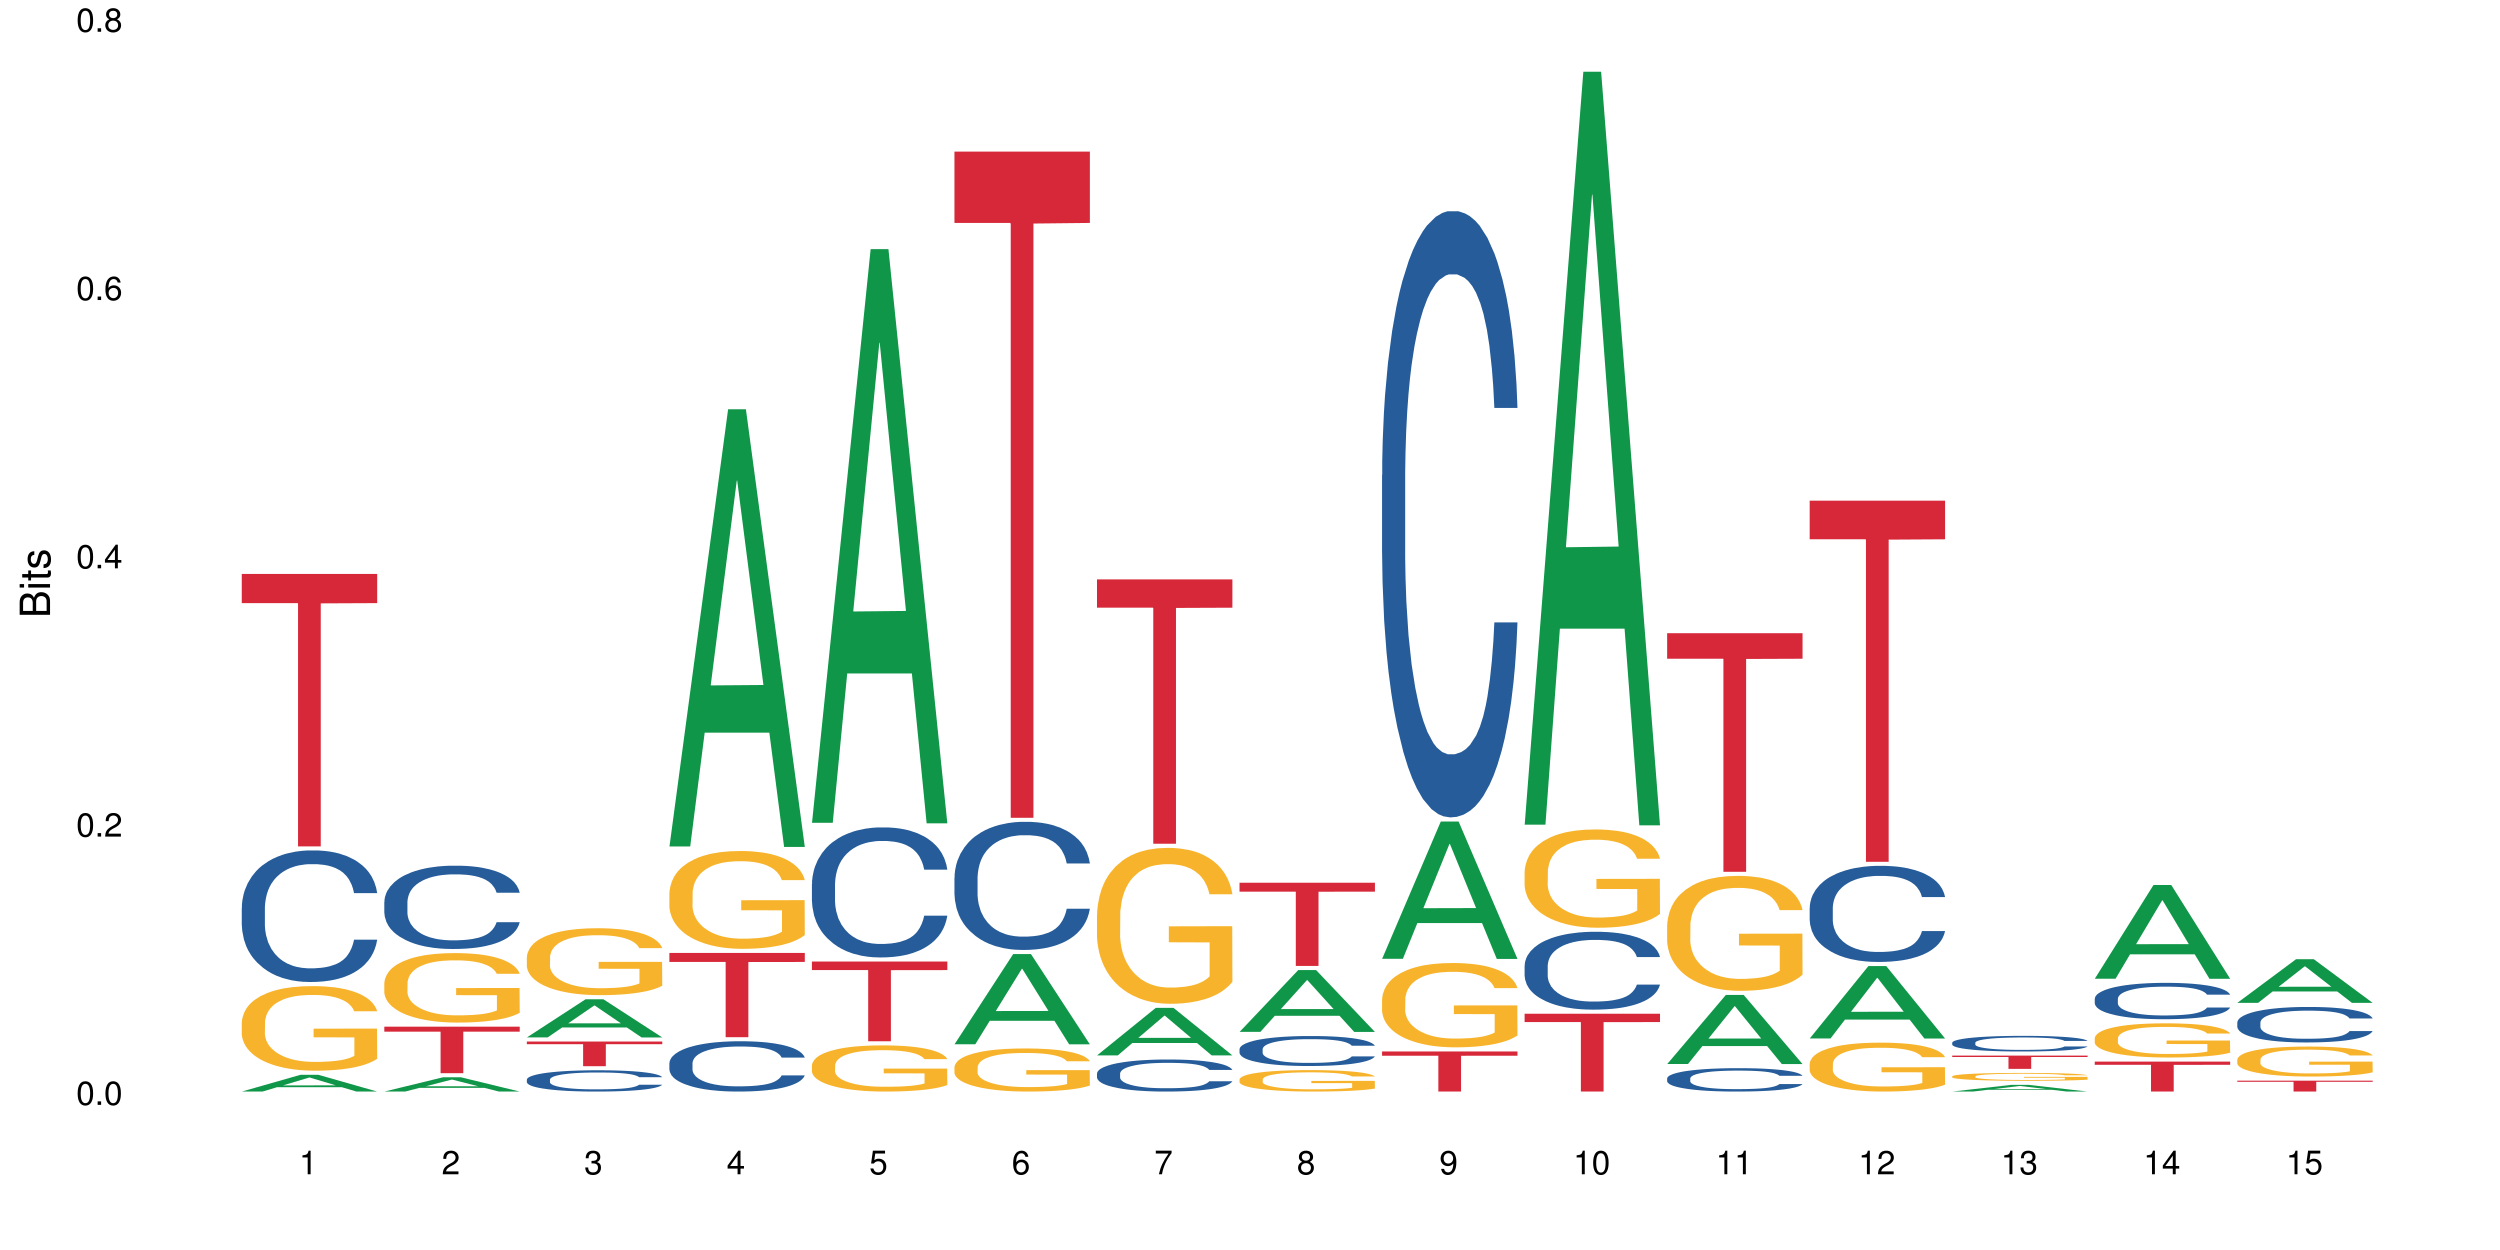 <?xml version="1.0" encoding="UTF-8"?>
<svg xmlns="http://www.w3.org/2000/svg" xmlns:xlink="http://www.w3.org/1999/xlink" width="720pt" height="360pt" viewBox="0 0 720 360" version="1.1">
<defs>
<g>
<symbol overflow="visible" id="glyph0-0">
<path style="stroke:none;" d=""/>
</symbol>
<symbol overflow="visible" id="glyph0-1">
<path style="stroke:none;" d="M 2.641 -6.797 C 2 -6.797 1.422 -6.531 1.078 -6.047 C 0.641 -5.453 0.406 -4.547 0.406 -3.297 C 0.406 -1 1.188 0.219 2.641 0.219 C 4.078 0.219 4.859 -1 4.859 -3.234 C 4.859 -4.562 4.656 -5.438 4.203 -6.047 C 3.844 -6.531 3.281 -6.797 2.641 -6.797 Z M 2.641 -6.047 C 3.547 -6.047 4 -5.125 4 -3.312 C 4 -1.375 3.562 -0.484 2.625 -0.484 C 1.734 -0.484 1.281 -1.422 1.281 -3.281 C 1.281 -5.141 1.734 -6.047 2.641 -6.047 Z M 2.641 -6.047 "/>
</symbol>
<symbol overflow="visible" id="glyph0-2">
<path style="stroke:none;" d="M 1.828 -1 L 0.828 -1 L 0.828 0 L 1.828 0 Z M 1.828 -1 "/>
</symbol>
<symbol overflow="visible" id="glyph0-3">
<path style="stroke:none;" d="M 4.859 -0.828 L 1.281 -0.828 C 1.359 -1.391 1.672 -1.75 2.5 -2.234 L 3.469 -2.75 C 4.406 -3.266 4.906 -3.969 4.906 -4.812 C 4.906 -5.375 4.672 -5.906 4.266 -6.266 C 3.859 -6.625 3.375 -6.797 2.719 -6.797 C 1.859 -6.797 1.219 -6.5 0.844 -5.922 C 0.609 -5.562 0.5 -5.125 0.484 -4.438 L 1.328 -4.438 C 1.359 -4.906 1.406 -5.188 1.531 -5.406 C 1.75 -5.812 2.188 -6.062 2.703 -6.062 C 3.469 -6.062 4.031 -5.516 4.031 -4.781 C 4.031 -4.25 3.719 -3.797 3.125 -3.438 L 2.234 -2.938 C 0.812 -2.141 0.406 -1.5 0.328 0 L 4.859 0 Z M 4.859 -0.828 "/>
</symbol>
<symbol overflow="visible" id="glyph0-4">
<path style="stroke:none;" d="M 3.141 -1.625 L 3.141 0 L 3.984 0 L 3.984 -1.625 L 4.984 -1.625 L 4.984 -2.391 L 3.984 -2.391 L 3.984 -6.797 L 3.359 -6.797 L 0.266 -2.516 L 0.266 -1.625 Z M 3.141 -2.391 L 1 -2.391 L 3.141 -5.359 Z M 3.141 -2.391 "/>
</symbol>
<symbol overflow="visible" id="glyph0-5">
<path style="stroke:none;" d="M 4.781 -5.031 C 4.609 -6.141 3.891 -6.797 2.844 -6.797 C 2.094 -6.797 1.422 -6.438 1.031 -5.828 C 0.609 -5.172 0.406 -4.344 0.406 -3.094 C 0.406 -1.953 0.578 -1.234 0.984 -0.625 C 1.359 -0.078 1.953 0.219 2.703 0.219 C 3.984 0.219 4.922 -0.734 4.922 -2.078 C 4.922 -3.344 4.062 -4.234 2.844 -4.234 C 2.172 -4.234 1.641 -3.969 1.281 -3.469 C 1.281 -5.125 1.828 -6.047 2.797 -6.047 C 3.391 -6.047 3.797 -5.672 3.938 -5.031 Z M 2.734 -3.484 C 3.547 -3.484 4.062 -2.922 4.062 -2 C 4.062 -1.156 3.484 -0.531 2.703 -0.531 C 1.922 -0.531 1.328 -1.188 1.328 -2.047 C 1.328 -2.891 1.906 -3.484 2.734 -3.484 Z M 2.734 -3.484 "/>
</symbol>
<symbol overflow="visible" id="glyph0-6">
<path style="stroke:none;" d="M 3.75 -3.578 C 4.453 -4 4.688 -4.344 4.688 -4.984 C 4.688 -6.047 3.844 -6.797 2.641 -6.797 C 1.438 -6.797 0.594 -6.047 0.594 -4.984 C 0.594 -4.359 0.828 -4.016 1.516 -3.578 C 0.734 -3.203 0.359 -2.641 0.359 -1.891 C 0.359 -0.641 1.297 0.219 2.641 0.219 C 3.984 0.219 4.922 -0.641 4.922 -1.875 C 4.922 -2.641 4.531 -3.203 3.75 -3.578 Z M 2.641 -6.047 C 3.359 -6.047 3.812 -5.625 3.812 -4.969 C 3.812 -4.344 3.344 -3.922 2.641 -3.922 C 1.922 -3.922 1.453 -4.344 1.453 -4.984 C 1.453 -5.625 1.922 -6.047 2.641 -6.047 Z M 2.641 -3.203 C 3.484 -3.203 4.062 -2.672 4.062 -1.875 C 4.062 -1.062 3.484 -0.531 2.625 -0.531 C 1.797 -0.531 1.219 -1.078 1.219 -1.875 C 1.219 -2.672 1.797 -3.203 2.641 -3.203 Z M 2.641 -3.203 "/>
</symbol>
<symbol overflow="visible" id="glyph0-7">
<path style="stroke:none;" d="M 2.484 -4.844 L 2.484 0 L 3.328 0 L 3.328 -6.797 L 2.766 -6.797 C 2.469 -5.75 2.281 -5.609 0.984 -5.453 L 0.984 -4.844 Z M 2.484 -4.844 "/>
</symbol>
<symbol overflow="visible" id="glyph0-8">
<path style="stroke:none;" d="M 2.125 -3.125 L 2.578 -3.125 C 3.516 -3.125 3.984 -2.703 3.984 -1.891 C 3.984 -1.031 3.469 -0.531 2.578 -0.531 C 1.656 -0.531 1.203 -0.984 1.156 -1.969 L 0.312 -1.969 C 0.344 -1.422 0.438 -1.078 0.609 -0.766 C 0.953 -0.109 1.625 0.219 2.547 0.219 C 3.953 0.219 4.859 -0.609 4.859 -1.906 C 4.859 -2.766 4.516 -3.25 3.703 -3.516 C 4.344 -3.766 4.656 -4.25 4.656 -4.938 C 4.656 -6.109 3.875 -6.797 2.578 -6.797 C 1.203 -6.797 0.484 -6.047 0.453 -4.609 L 1.297 -4.609 C 1.312 -5.016 1.344 -5.25 1.453 -5.453 C 1.641 -5.828 2.062 -6.062 2.594 -6.062 C 3.344 -6.062 3.797 -5.625 3.797 -4.906 C 3.797 -4.422 3.609 -4.141 3.25 -3.984 C 3.016 -3.891 2.719 -3.844 2.125 -3.844 Z M 2.125 -3.125 "/>
</symbol>
<symbol overflow="visible" id="glyph0-9">
<path style="stroke:none;" d="M 4.562 -6.797 L 1.062 -6.797 L 0.547 -3.094 L 1.328 -3.094 C 1.719 -3.562 2.047 -3.734 2.578 -3.734 C 3.484 -3.734 4.062 -3.109 4.062 -2.094 C 4.062 -1.125 3.484 -0.531 2.578 -0.531 C 1.828 -0.531 1.375 -0.906 1.188 -1.672 L 0.328 -1.672 C 0.453 -1.109 0.547 -0.844 0.75 -0.594 C 1.125 -0.078 1.828 0.219 2.594 0.219 C 3.969 0.219 4.922 -0.781 4.922 -2.219 C 4.922 -3.562 4.031 -4.484 2.719 -4.484 C 2.25 -4.484 1.859 -4.359 1.469 -4.062 L 1.734 -5.969 L 4.562 -5.969 Z M 4.562 -6.797 "/>
</symbol>
<symbol overflow="visible" id="glyph0-10">
<path style="stroke:none;" d="M 4.984 -6.797 L 0.438 -6.797 L 0.438 -5.969 L 4.109 -5.969 C 2.5 -3.656 1.828 -2.234 1.328 0 L 2.219 0 C 2.594 -2.172 3.453 -4.047 4.984 -6.094 Z M 4.984 -6.797 "/>
</symbol>
<symbol overflow="visible" id="glyph0-11">
<path style="stroke:none;" d="M 0.516 -1.547 C 0.672 -0.438 1.406 0.219 2.438 0.219 C 3.188 0.219 3.859 -0.141 4.266 -0.75 C 4.688 -1.406 4.891 -2.25 4.891 -3.484 C 4.891 -4.625 4.703 -5.359 4.312 -5.953 C 3.938 -6.5 3.344 -6.797 2.594 -6.797 C 1.297 -6.797 0.359 -5.844 0.359 -4.516 C 0.359 -3.25 1.234 -2.344 2.453 -2.344 C 3.094 -2.344 3.562 -2.578 4.016 -3.109 C 4 -1.453 3.469 -0.531 2.5 -0.531 C 1.906 -0.531 1.484 -0.906 1.359 -1.547 Z M 2.578 -6.062 C 3.375 -6.062 3.969 -5.406 3.969 -4.531 C 3.969 -3.688 3.375 -3.094 2.547 -3.094 C 1.734 -3.094 1.234 -3.672 1.234 -4.578 C 1.234 -5.438 1.797 -6.062 2.578 -6.062 Z M 2.578 -6.062 "/>
</symbol>
<symbol overflow="visible" id="glyph1-0">
<path style="stroke:none;" d=""/>
</symbol>
<symbol overflow="visible" id="glyph1-1">
<path style="stroke:none;" d="M 0 -0.953 L 0 -4.891 C 0 -5.719 -0.234 -6.344 -0.734 -6.797 C -1.188 -7.234 -1.812 -7.469 -2.5 -7.469 C -3.547 -7.469 -4.188 -7 -4.625 -5.875 C -4.984 -6.672 -5.641 -7.094 -6.531 -7.094 C -7.156 -7.094 -7.734 -6.859 -8.141 -6.391 C -8.562 -5.938 -8.75 -5.344 -8.75 -4.5 L -8.75 -0.953 Z M -4.984 -2.062 L -7.766 -2.062 L -7.766 -4.219 C -7.766 -4.844 -7.688 -5.203 -7.453 -5.5 C -7.219 -5.812 -6.859 -5.969 -6.375 -5.969 C -5.906 -5.969 -5.531 -5.812 -5.297 -5.5 C -5.062 -5.203 -4.984 -4.844 -4.984 -4.219 Z M -0.984 -2.062 L -4 -2.062 L -4 -4.781 C -4 -5.328 -3.859 -5.688 -3.578 -5.953 C -3.297 -6.219 -2.922 -6.359 -2.484 -6.359 C -2.062 -6.359 -1.688 -6.219 -1.406 -5.953 C -1.109 -5.688 -0.984 -5.328 -0.984 -4.781 Z M -0.984 -2.062 "/>
</symbol>
<symbol overflow="visible" id="glyph1-2">
<path style="stroke:none;" d="M -6.281 -1.797 L -6.281 -0.797 L 0 -0.797 L 0 -1.797 Z M -8.75 -1.797 L -8.75 -0.797 L -7.484 -0.797 L -7.484 -1.797 Z M -8.75 -1.797 "/>
</symbol>
<symbol overflow="visible" id="glyph1-3">
<path style="stroke:none;" d="M -6.281 -3.047 L -6.281 -2.016 L -8.016 -2.016 L -8.016 -1.016 L -6.281 -1.016 L -6.281 -0.172 L -5.469 -0.172 L -5.469 -1.016 L -0.719 -1.016 C -0.078 -1.016 0.281 -1.453 0.281 -2.234 C 0.281 -2.469 0.25 -2.719 0.188 -3.047 L -0.641 -3.047 C -0.609 -2.922 -0.594 -2.766 -0.594 -2.562 C -0.594 -2.141 -0.719 -2.016 -1.156 -2.016 L -5.469 -2.016 L -5.469 -3.047 Z M -6.281 -3.047 "/>
</symbol>
<symbol overflow="visible" id="glyph1-4">
<path style="stroke:none;" d="M -4.531 -5.25 C -5.766 -5.25 -6.469 -4.422 -6.469 -2.969 C -6.469 -1.516 -5.719 -0.562 -4.547 -0.562 C -3.562 -0.562 -3.094 -1.062 -2.734 -2.562 L -2.516 -3.484 C -2.344 -4.188 -2.094 -4.469 -1.625 -4.469 C -1.047 -4.469 -0.641 -3.875 -0.641 -3 C -0.641 -2.453 -0.797 -2 -1.062 -1.75 C -1.25 -1.594 -1.422 -1.531 -1.875 -1.469 L -1.875 -0.406 C -0.422 -0.453 0.281 -1.266 0.281 -2.922 C 0.281 -4.5 -0.5 -5.516 -1.719 -5.516 C -2.656 -5.516 -3.172 -4.984 -3.469 -3.734 L -3.703 -2.766 C -3.891 -1.953 -4.156 -1.609 -4.594 -1.609 C -5.172 -1.609 -5.547 -2.125 -5.547 -2.938 C -5.547 -3.75 -5.203 -4.172 -4.531 -4.203 Z M -4.531 -5.25 "/>
</symbol>
</g>
</defs>
<g id="surface56551">
<rect x="0" y="0" width="720" height="360" style="fill:rgb(100%,100%,100%);fill-opacity:1;stroke:none;"/>
<path style=" stroke:none;fill-rule:nonzero;fill:rgb(6.275%,58.824%,28.235%);fill-opacity:1;" d="M 69.629 314.367 L 69.672 314.363 L 86.547 309.539 L 91.672 309.539 L 108.629 314.371 L 102.668 314.371 L 98.418 313.109 L 79.797 313.109 L 75.629 314.367 L 69.629 314.367 L 81.586 312.59 L 96.711 312.582 L 89.172 310.328 L 89.086 310.324 L 89.004 310.34 L 81.547 312.582 L 81.586 312.59 Z M 69.629 314.367 "/>
<path style=" stroke:none;fill-rule:nonzero;fill:rgb(14.51%,36.078%,60%);fill-opacity:1;" d="M 69.629 261.418 L 69.676 261.383 L 69.676 260.551 L 69.82 259.234 L 70.152 257.574 L 70.484 256.43 L 71.34 254.387 L 72.531 252.414 L 73.766 250.891 L 74.672 249.988 L 75.48 249.297 L 77.332 248.016 L 78.523 247.359 L 79.809 246.77 L 81.375 246.18 L 82.52 245.836 L 85.086 245.281 L 86.988 245.039 L 88.461 244.934 L 91.648 244.934 L 93.551 245.074 L 94.93 245.246 L 96.453 245.523 L 97.738 245.836 L 99.973 246.598 L 101.969 247.566 L 102.871 248.121 L 104.301 249.191 L 105.395 250.23 L 106.156 251.133 L 107.012 252.414 L 107.77 253.973 L 108.344 255.738 L 108.629 257.227 L 101.969 257.227 L 101.637 255.844 L 101.258 254.77 L 100.543 253.348 L 99.828 252.344 L 98.832 251.34 L 97.926 250.684 L 96.691 250.023 L 95.598 249.609 L 94.453 249.297 L 93.359 249.09 L 91.27 248.883 L 88.844 248.883 L 87.938 248.949 L 86.086 249.227 L 85.086 249.469 L 83.66 249.953 L 82.66 250.406 L 81.473 251.098 L 80.664 251.688 L 79.664 252.586 L 78.949 253.383 L 78.141 254.527 L 77.668 255.391 L 77.238 256.363 L 76.859 257.504 L 76.574 258.715 L 76.383 259.996 L 76.289 261.246 L 76.289 266.613 L 76.383 267.859 L 76.621 269.312 L 77.238 271.426 L 78.141 273.262 L 79.188 274.715 L 80.188 275.754 L 80.758 276.238 L 81.52 276.793 L 82.707 277.484 L 84.422 278.18 L 85.418 278.457 L 86.941 278.73 L 88.512 278.871 L 90.602 278.871 L 92.457 278.73 L 93.695 278.559 L 94.977 278.281 L 96.738 277.695 L 97.832 277.141 L 98.781 276.48 L 99.496 275.824 L 99.973 275.27 L 100.684 274.195 L 101.258 273.02 L 101.684 271.805 L 101.969 270.629 L 108.629 270.629 L 108.344 272.016 L 107.914 273.363 L 107.484 274.367 L 106.82 275.582 L 106.059 276.656 L 104.965 277.867 L 104.062 278.664 L 102.871 279.527 L 101.777 280.188 L 100.59 280.777 L 98.832 281.469 L 97.688 281.812 L 96.453 282.125 L 94.977 282.402 L 93.125 282.645 L 91.125 282.785 L 89.27 282.82 L 87.273 282.75 L 85.801 282.609 L 83.848 282.301 L 81.426 281.676 L 79.664 281.02 L 78.285 280.359 L 77.098 279.668 L 75.766 278.73 L 74.051 277.207 L 73.008 276.031 L 72.293 275.062 L 71.484 273.711 L 70.914 272.5 L 70.246 270.559 L 69.773 268.102 L 69.629 266.195 Z M 69.629 261.418 "/>
<path style=" stroke:none;fill-rule:nonzero;fill:rgb(96.863%,70.196%,16.863%);fill-opacity:1;" d="M 69.629 294.434 L 69.676 294.41 L 69.676 293.965 L 69.867 292.965 L 70.344 291.586 L 70.961 290.449 L 71.625 289.559 L 72.055 289.094 L 72.77 288.426 L 73.387 287.938 L 74.957 286.934 L 76.953 286 L 78.047 285.602 L 79.285 285.223 L 81.043 284.801 L 81.852 284.645 L 84.324 284.289 L 87.133 284.066 L 90.223 284 L 91.648 284.02 L 93.598 284.109 L 96.262 284.355 L 97.785 284.578 L 98.973 284.801 L 100.211 285.09 L 101.73 285.535 L 103.16 286.066 L 104.301 286.602 L 105.441 287.27 L 106.391 287.98 L 107.199 288.758 L 107.914 289.695 L 108.344 290.473 L 108.629 291.25 L 102.016 291.25 L 101.637 290.473 L 101.207 289.871 L 100.496 289.137 L 99.781 288.605 L 99.066 288.18 L 97.738 287.602 L 96.594 287.246 L 95.168 286.934 L 93.789 286.734 L 92.219 286.602 L 91.27 286.559 L 88.746 286.559 L 86.465 286.711 L 85.133 286.891 L 84.184 287.07 L 82.852 287.402 L 82.043 287.668 L 81.566 287.848 L 80.141 288.535 L 79.188 289.16 L 78.664 289.582 L 78 290.25 L 77.523 290.852 L 77 291.742 L 76.715 292.41 L 76.336 293.922 L 76.289 297.926 L 76.43 298.77 L 76.715 299.684 L 77.098 300.484 L 77.668 301.332 L 78.238 301.977 L 79.234 302.844 L 80.094 303.422 L 80.758 303.801 L 82.043 304.402 L 82.566 304.602 L 83.801 305 L 85.086 305.312 L 86.656 305.578 L 87.844 305.715 L 89.746 305.824 L 92.172 305.824 L 95.027 305.691 L 96.832 305.512 L 98.07 305.336 L 98.879 305.18 L 99.875 304.934 L 100.59 304.711 L 101.258 304.469 L 102.062 304.09 L 102.062 298.77 L 90.316 298.75 L 90.316 296.258 L 108.578 296.234 L 108.629 304.934 L 107.629 305.535 L 106.391 306.113 L 105.203 306.559 L 103.965 306.938 L 102.207 307.359 L 100.781 307.625 L 98.594 307.938 L 96.594 308.137 L 94.504 308.273 L 92.648 308.34 L 90.461 308.359 L 88.512 308.316 L 86.418 308.184 L 84.754 308.004 L 83.23 307.781 L 81.711 307.492 L 79.809 307.027 L 78.57 306.648 L 77.285 306.18 L 76.004 305.625 L 74.859 305.023 L 74.102 304.555 L 73.34 304.023 L 72.531 303.355 L 71.77 302.598 L 71.199 301.91 L 70.676 301.129 L 70.297 300.395 L 69.914 299.395 L 69.723 298.594 L 69.629 297.902 Z M 69.629 294.434 "/>
<path style=" stroke:none;fill-rule:nonzero;fill:rgb(83.922%,15.686%,22.353%);fill-opacity:1;" d="M 69.629 165.301 L 108.629 165.301 L 108.629 173.699 L 92.375 173.773 L 92.375 243.754 L 85.836 243.754 L 85.836 173.848 L 85.742 173.699 L 69.629 173.699 Z M 69.629 165.301 "/>
<path style=" stroke:none;fill-rule:nonzero;fill:rgb(6.275%,58.824%,28.235%);fill-opacity:1;" d="M 110.68 314.367 L 110.723 314.363 L 127.598 310.254 L 132.719 310.254 L 149.68 314.371 L 143.719 314.371 L 139.469 313.297 L 120.848 313.297 L 116.68 314.367 L 110.68 314.367 L 122.637 312.852 L 137.762 312.848 L 130.223 310.926 L 130.137 310.922 L 130.055 310.934 L 122.598 312.848 L 122.637 312.852 Z M 110.68 314.367 "/>
<path style=" stroke:none;fill-rule:nonzero;fill:rgb(14.51%,36.078%,60%);fill-opacity:1;" d="M 110.68 259.762 L 110.727 259.738 L 110.727 259.211 L 110.871 258.379 L 111.203 257.328 L 111.535 256.602 L 112.391 255.309 L 113.582 254.059 L 114.816 253.094 L 115.723 252.523 L 116.531 252.086 L 118.383 251.273 L 119.574 250.859 L 120.859 250.484 L 122.426 250.113 L 123.57 249.895 L 126.137 249.543 L 128.039 249.391 L 129.512 249.324 L 132.699 249.324 L 134.602 249.41 L 135.98 249.52 L 137.504 249.695 L 138.789 249.895 L 141.023 250.375 L 143.02 250.988 L 143.922 251.34 L 145.352 252.02 L 146.445 252.68 L 147.207 253.25 L 148.062 254.059 L 148.82 255.047 L 149.395 256.164 L 149.68 257.105 L 143.02 257.105 L 142.688 256.23 L 142.305 255.551 L 141.594 254.652 L 140.879 254.016 L 139.883 253.379 L 138.977 252.965 L 137.742 252.547 L 136.648 252.285 L 135.504 252.086 L 134.41 251.953 L 132.32 251.824 L 129.895 251.824 L 128.988 251.867 L 127.137 252.043 L 126.137 252.195 L 124.711 252.504 L 123.711 252.789 L 122.523 253.227 L 121.715 253.598 L 120.715 254.168 L 120 254.672 L 119.191 255.398 L 118.719 255.945 L 118.289 256.559 L 117.91 257.281 L 117.625 258.051 L 117.434 258.859 L 117.34 259.652 L 117.34 263.051 L 117.434 263.84 L 117.672 264.758 L 118.289 266.098 L 119.191 267.258 L 120.238 268.18 L 121.238 268.836 L 121.809 269.145 L 122.57 269.496 L 123.758 269.934 L 125.473 270.371 L 126.469 270.547 L 127.992 270.723 L 129.562 270.812 L 131.652 270.812 L 133.508 270.723 L 134.746 270.613 L 136.027 270.438 L 137.789 270.066 L 138.883 269.715 L 139.832 269.297 L 140.547 268.883 L 141.023 268.531 L 141.734 267.852 L 142.305 267.105 L 142.734 266.336 L 143.02 265.594 L 149.68 265.594 L 149.395 266.469 L 148.965 267.324 L 148.535 267.961 L 147.871 268.727 L 147.109 269.406 L 146.016 270.176 L 145.113 270.68 L 143.922 271.227 L 142.828 271.645 L 141.641 272.016 L 139.883 272.453 L 138.738 272.676 L 137.504 272.871 L 136.027 273.047 L 134.176 273.199 L 132.176 273.289 L 130.32 273.309 L 128.324 273.266 L 126.852 273.18 L 124.898 272.98 L 122.473 272.586 L 120.715 272.172 L 119.336 271.754 L 118.148 271.316 L 116.816 270.723 L 115.102 269.758 L 114.059 269.012 L 113.344 268.398 L 112.535 267.543 L 111.965 266.777 L 111.297 265.547 L 110.824 263.992 L 110.68 262.785 Z M 110.68 259.762 "/>
<path style=" stroke:none;fill-rule:nonzero;fill:rgb(96.863%,70.196%,16.863%);fill-opacity:1;" d="M 110.68 283.062 L 110.727 283.043 L 110.727 282.676 L 110.918 281.855 L 111.395 280.723 L 112.012 279.789 L 112.676 279.059 L 113.105 278.676 L 113.82 278.125 L 114.438 277.727 L 116.008 276.902 L 118.004 276.133 L 119.098 275.805 L 120.336 275.496 L 122.094 275.148 L 122.902 275.02 L 125.375 274.727 L 128.18 274.543 L 131.273 274.488 L 132.699 274.508 L 134.648 274.582 L 137.312 274.781 L 138.836 274.965 L 140.023 275.148 L 141.262 275.387 L 142.781 275.75 L 144.207 276.188 L 145.352 276.629 L 146.492 277.176 L 147.441 277.762 L 148.25 278.402 L 148.965 279.168 L 149.395 279.809 L 149.68 280.449 L 143.066 280.449 L 142.688 279.809 L 142.258 279.316 L 141.547 278.711 L 140.832 278.273 L 140.117 277.926 L 138.789 277.449 L 137.645 277.156 L 136.219 276.902 L 134.84 276.738 L 133.27 276.629 L 132.32 276.59 L 129.797 276.59 L 127.516 276.719 L 126.184 276.867 L 125.234 277.012 L 123.902 277.285 L 123.094 277.504 L 122.617 277.652 L 121.191 278.219 L 120.238 278.73 L 119.715 279.078 L 119.051 279.625 L 118.574 280.117 L 118.051 280.852 L 117.766 281.398 L 117.387 282.641 L 117.34 285.93 L 117.48 286.625 L 117.766 287.375 L 118.148 288.031 L 118.719 288.727 L 119.289 289.258 L 120.285 289.969 L 121.145 290.445 L 121.809 290.758 L 123.094 291.25 L 123.617 291.414 L 124.852 291.742 L 126.137 292 L 127.707 292.219 L 128.895 292.328 L 130.797 292.418 L 133.223 292.418 L 136.078 292.309 L 137.883 292.164 L 139.121 292.016 L 139.93 291.891 L 140.926 291.688 L 141.641 291.504 L 142.305 291.305 L 143.113 290.992 L 143.113 286.625 L 131.367 286.605 L 131.367 284.559 L 149.629 284.543 L 149.68 291.688 L 148.68 292.18 L 147.441 292.656 L 146.254 293.023 L 145.016 293.332 L 143.258 293.68 L 141.832 293.898 L 139.645 294.156 L 137.645 294.32 L 135.555 294.43 L 133.699 294.484 L 131.512 294.504 L 129.562 294.465 L 127.469 294.355 L 125.805 294.211 L 124.281 294.027 L 122.762 293.789 L 120.859 293.406 L 119.621 293.094 L 118.336 292.711 L 117.055 292.254 L 115.91 291.762 L 115.152 291.379 L 114.391 290.938 L 113.582 290.391 L 112.82 289.77 L 112.25 289.203 L 111.727 288.562 L 111.348 287.961 L 110.965 287.137 L 110.773 286.48 L 110.68 285.914 Z M 110.68 283.062 "/>
<path style=" stroke:none;fill-rule:nonzero;fill:rgb(83.922%,15.686%,22.353%);fill-opacity:1;" d="M 110.68 295.684 L 149.68 295.684 L 149.68 297.117 L 133.426 297.129 L 133.426 309.074 L 126.887 309.074 L 126.887 297.141 L 126.793 297.117 L 110.68 297.117 Z M 110.68 295.684 "/>
<path style=" stroke:none;fill-rule:nonzero;fill:rgb(6.275%,58.824%,28.235%);fill-opacity:1;" d="M 151.73 298.773 L 151.773 298.762 L 168.648 287.785 L 173.77 287.785 L 190.73 298.785 L 184.77 298.785 L 180.52 295.914 L 161.898 295.914 L 157.73 298.773 L 151.73 298.773 L 163.688 294.727 L 178.812 294.715 L 171.27 289.582 L 171.188 289.574 L 171.105 289.605 L 163.648 294.715 L 163.688 294.727 Z M 151.73 298.773 "/>
<path style=" stroke:none;fill-rule:nonzero;fill:rgb(14.51%,36.078%,60%);fill-opacity:1;" d="M 151.73 310.91 L 151.777 310.902 L 151.777 310.77 L 151.922 310.559 L 152.254 310.289 L 152.586 310.102 L 153.441 309.773 L 154.633 309.453 L 155.867 309.207 L 156.773 309.062 L 157.582 308.949 L 159.434 308.742 L 160.625 308.637 L 161.91 308.539 L 163.477 308.445 L 164.617 308.391 L 167.188 308.301 L 169.09 308.262 L 170.562 308.242 L 173.75 308.242 L 175.652 308.266 L 177.031 308.293 L 178.555 308.34 L 179.84 308.391 L 182.074 308.512 L 184.07 308.668 L 184.973 308.758 L 186.402 308.934 L 187.496 309.102 L 188.254 309.246 L 189.113 309.453 L 189.871 309.707 L 190.445 309.992 L 190.73 310.23 L 184.07 310.23 L 183.738 310.008 L 183.355 309.836 L 182.645 309.605 L 181.93 309.441 L 180.934 309.281 L 180.027 309.172 L 178.793 309.066 L 177.699 309 L 176.555 308.949 L 175.461 308.914 L 173.371 308.883 L 170.945 308.883 L 170.039 308.895 L 168.188 308.938 L 167.188 308.977 L 165.762 309.055 L 164.762 309.129 L 163.574 309.242 L 162.766 309.336 L 161.766 309.48 L 161.051 309.609 L 160.242 309.797 L 159.77 309.934 L 159.34 310.094 L 158.961 310.277 L 158.676 310.473 L 158.484 310.68 L 158.391 310.883 L 158.391 311.75 L 158.484 311.953 L 158.723 312.188 L 159.34 312.527 L 160.242 312.824 L 161.289 313.059 L 162.289 313.227 L 162.859 313.305 L 163.621 313.395 L 164.809 313.508 L 166.52 313.621 L 167.52 313.664 L 169.043 313.711 L 170.613 313.73 L 172.703 313.73 L 174.559 313.711 L 175.797 313.684 L 177.078 313.637 L 178.84 313.543 L 179.934 313.453 L 180.883 313.348 L 181.598 313.238 L 182.074 313.148 L 182.785 312.977 L 183.355 312.785 L 183.785 312.59 L 184.07 312.398 L 190.73 312.398 L 190.445 312.625 L 190.016 312.84 L 189.586 313.004 L 188.922 313.199 L 188.16 313.375 L 187.066 313.57 L 186.164 313.699 L 184.973 313.84 L 183.879 313.945 L 182.691 314.039 L 180.934 314.152 L 179.789 314.207 L 178.555 314.258 L 177.078 314.305 L 175.227 314.344 L 173.227 314.363 L 171.371 314.371 L 169.375 314.359 L 167.902 314.336 L 165.949 314.285 L 163.523 314.188 L 161.766 314.078 L 160.387 313.973 L 159.199 313.859 L 157.867 313.711 L 156.152 313.465 L 155.105 313.273 L 154.395 313.117 L 153.586 312.898 L 153.016 312.703 L 152.348 312.387 L 151.875 311.992 L 151.73 311.684 Z M 151.73 310.91 "/>
<path style=" stroke:none;fill-rule:nonzero;fill:rgb(96.863%,70.196%,16.863%);fill-opacity:1;" d="M 151.73 275.586 L 151.777 275.566 L 151.777 275.215 L 151.969 274.422 L 152.445 273.332 L 153.062 272.434 L 153.727 271.73 L 154.156 271.359 L 154.871 270.832 L 155.488 270.445 L 157.059 269.652 L 159.055 268.914 L 160.148 268.598 L 161.387 268.297 L 163.145 267.961 L 163.953 267.84 L 166.426 267.559 L 169.23 267.383 L 172.324 267.328 L 173.75 267.348 L 175.699 267.418 L 178.363 267.609 L 179.887 267.785 L 181.074 267.961 L 182.312 268.191 L 183.832 268.543 L 185.258 268.965 L 186.402 269.387 L 187.543 269.918 L 188.492 270.48 L 189.301 271.098 L 190.016 271.836 L 190.445 272.453 L 190.73 273.066 L 184.117 273.066 L 183.738 272.453 L 183.309 271.977 L 182.598 271.395 L 181.883 270.973 L 181.168 270.637 L 179.84 270.18 L 178.695 269.898 L 177.27 269.652 L 175.891 269.492 L 174.32 269.387 L 173.371 269.352 L 170.848 269.352 L 168.566 269.477 L 167.234 269.617 L 166.285 269.758 L 164.953 270.023 L 164.145 270.234 L 163.668 270.375 L 162.242 270.922 L 161.289 271.414 L 160.766 271.746 L 160.102 272.277 L 159.625 272.75 L 159.102 273.457 L 158.816 273.984 L 158.438 275.18 L 158.391 278.348 L 158.531 279.02 L 158.816 279.742 L 159.199 280.375 L 159.77 281.043 L 160.34 281.555 L 161.336 282.242 L 162.195 282.699 L 162.859 282.996 L 164.145 283.473 L 164.668 283.633 L 165.902 283.949 L 167.188 284.195 L 168.758 284.406 L 169.945 284.512 L 171.848 284.598 L 174.273 284.598 L 177.129 284.492 L 178.934 284.352 L 180.172 284.211 L 180.98 284.09 L 181.977 283.895 L 182.691 283.719 L 183.355 283.527 L 184.164 283.227 L 184.164 279.02 L 172.418 279 L 172.418 277.027 L 190.68 277.012 L 190.73 283.895 L 189.73 284.371 L 188.492 284.828 L 187.305 285.18 L 186.066 285.48 L 184.309 285.812 L 182.883 286.027 L 180.695 286.273 L 178.695 286.43 L 176.605 286.535 L 174.75 286.59 L 172.562 286.605 L 170.613 286.57 L 168.52 286.465 L 166.855 286.324 L 165.332 286.148 L 163.812 285.922 L 161.91 285.551 L 160.672 285.25 L 159.387 284.883 L 158.105 284.441 L 156.961 283.965 L 156.203 283.598 L 155.441 283.172 L 154.633 282.645 L 153.871 282.047 L 153.301 281.5 L 152.777 280.883 L 152.398 280.305 L 152.016 279.512 L 151.824 278.879 L 151.73 278.332 Z M 151.73 275.586 "/>
<path style=" stroke:none;fill-rule:nonzero;fill:rgb(83.922%,15.686%,22.353%);fill-opacity:1;" d="M 151.73 299.965 L 190.73 299.965 L 190.73 300.723 L 174.477 300.73 L 174.477 307.062 L 167.938 307.062 L 167.938 300.738 L 167.84 300.723 L 151.73 300.723 Z M 151.73 299.965 "/>
<path style=" stroke:none;fill-rule:nonzero;fill:rgb(6.275%,58.824%,28.235%);fill-opacity:1;" d="M 192.781 243.789 L 192.824 243.672 L 209.695 117.863 L 214.82 117.863 L 231.781 243.91 L 225.82 243.91 L 221.57 211.008 L 202.949 211.008 L 198.781 243.789 L 192.781 243.789 L 204.738 197.398 L 219.863 197.277 L 212.32 138.457 L 212.238 138.34 L 212.156 138.695 L 204.699 197.277 L 204.738 197.398 Z M 192.781 243.789 "/>
<path style=" stroke:none;fill-rule:nonzero;fill:rgb(14.51%,36.078%,60%);fill-opacity:1;" d="M 192.781 306.191 L 192.828 306.18 L 192.828 305.859 L 192.973 305.359 L 193.305 304.723 L 193.637 304.285 L 194.492 303.504 L 195.684 302.75 L 196.918 302.168 L 197.824 301.824 L 198.633 301.559 L 200.484 301.07 L 201.676 300.82 L 202.957 300.594 L 204.527 300.367 L 205.668 300.234 L 208.238 300.023 L 210.141 299.934 L 211.613 299.891 L 214.801 299.891 L 216.703 299.945 L 218.082 300.012 L 219.605 300.117 L 220.887 300.234 L 223.125 300.527 L 225.121 300.898 L 226.023 301.109 L 227.453 301.52 L 228.547 301.918 L 229.305 302.262 L 230.164 302.75 L 230.922 303.348 L 231.496 304.02 L 231.781 304.59 L 225.121 304.59 L 224.789 304.062 L 224.406 303.652 L 223.695 303.109 L 222.98 302.723 L 221.984 302.34 L 221.078 302.09 L 219.844 301.836 L 218.75 301.68 L 217.605 301.559 L 216.512 301.48 L 214.422 301.402 L 211.996 301.402 L 211.09 301.426 L 209.238 301.531 L 208.238 301.625 L 206.812 301.812 L 205.812 301.984 L 204.625 302.246 L 203.816 302.473 L 202.816 302.816 L 202.102 303.121 L 201.293 303.559 L 200.82 303.891 L 200.391 304.258 L 200.012 304.695 L 199.727 305.16 L 199.535 305.648 L 199.441 306.125 L 199.441 308.176 L 199.535 308.652 L 199.773 309.211 L 200.391 310.016 L 201.293 310.719 L 202.34 311.273 L 203.34 311.672 L 203.91 311.855 L 204.672 312.066 L 205.859 312.332 L 207.57 312.598 L 208.57 312.703 L 210.094 312.809 L 211.664 312.863 L 213.754 312.863 L 215.609 312.809 L 216.848 312.742 L 218.129 312.637 L 219.891 312.41 L 220.984 312.199 L 221.934 311.949 L 222.648 311.695 L 223.125 311.484 L 223.836 311.074 L 224.406 310.625 L 224.836 310.16 L 225.121 309.711 L 231.781 309.711 L 231.496 310.242 L 231.066 310.758 L 230.637 311.141 L 229.973 311.605 L 229.211 312.016 L 228.117 312.477 L 227.215 312.781 L 226.023 313.113 L 224.93 313.363 L 223.742 313.59 L 221.984 313.855 L 220.84 313.988 L 219.605 314.105 L 218.129 314.211 L 216.277 314.305 L 214.277 314.355 L 212.422 314.371 L 210.426 314.344 L 208.953 314.293 L 207 314.172 L 204.574 313.934 L 202.816 313.684 L 201.438 313.43 L 200.25 313.168 L 198.918 312.809 L 197.203 312.227 L 196.156 311.777 L 195.445 311.406 L 194.637 310.891 L 194.066 310.426 L 193.398 309.688 L 192.926 308.746 L 192.781 308.02 Z M 192.781 306.191 "/>
<path style=" stroke:none;fill-rule:nonzero;fill:rgb(96.863%,70.196%,16.863%);fill-opacity:1;" d="M 192.781 257.156 L 192.828 257.133 L 192.828 256.617 L 193.02 255.461 L 193.496 253.863 L 194.113 252.551 L 194.777 251.523 L 195.207 250.98 L 195.922 250.211 L 196.539 249.645 L 198.109 248.484 L 200.105 247.406 L 201.199 246.941 L 202.438 246.504 L 204.195 246.016 L 205.004 245.836 L 207.477 245.422 L 210.281 245.164 L 213.375 245.09 L 214.801 245.113 L 216.75 245.219 L 219.414 245.5 L 220.938 245.758 L 222.125 246.016 L 223.363 246.348 L 224.883 246.863 L 226.309 247.48 L 227.453 248.098 L 228.594 248.871 L 229.543 249.695 L 230.352 250.594 L 231.066 251.676 L 231.496 252.578 L 231.781 253.477 L 225.168 253.477 L 224.789 252.578 L 224.359 251.883 L 223.648 251.031 L 222.934 250.414 L 222.219 249.926 L 220.887 249.258 L 219.746 248.844 L 218.32 248.484 L 216.941 248.254 L 215.371 248.098 L 214.422 248.047 L 211.898 248.047 L 209.617 248.227 L 208.285 248.434 L 207.336 248.641 L 206.004 249.027 L 205.195 249.336 L 204.719 249.539 L 203.293 250.34 L 202.34 251.059 L 201.816 251.547 L 201.152 252.32 L 200.676 253.016 L 200.152 254.043 L 199.867 254.816 L 199.488 256.566 L 199.441 261.199 L 199.582 262.176 L 199.867 263.23 L 200.25 264.156 L 200.82 265.137 L 201.391 265.883 L 202.387 266.887 L 203.246 267.555 L 203.91 267.992 L 205.195 268.688 L 205.719 268.918 L 206.953 269.383 L 208.238 269.742 L 209.809 270.051 L 210.996 270.207 L 212.898 270.336 L 215.324 270.336 L 218.18 270.18 L 219.984 269.973 L 221.223 269.77 L 222.031 269.586 L 223.027 269.305 L 223.742 269.047 L 224.406 268.766 L 225.215 268.328 L 225.215 262.176 L 213.469 262.148 L 213.469 259.27 L 231.73 259.242 L 231.781 269.305 L 230.781 270 L 229.543 270.668 L 228.355 271.184 L 227.117 271.621 L 225.359 272.109 L 223.934 272.418 L 221.746 272.777 L 219.746 273.012 L 217.656 273.164 L 215.801 273.242 L 213.613 273.27 L 211.664 273.215 L 209.57 273.062 L 207.906 272.855 L 206.383 272.598 L 204.859 272.266 L 202.957 271.723 L 201.723 271.285 L 200.438 270.746 L 199.152 270.102 L 198.012 269.406 L 197.25 268.867 L 196.492 268.25 L 195.684 267.477 L 194.922 266.602 L 194.352 265.805 L 193.828 264.902 L 193.445 264.055 L 193.066 262.898 L 192.875 261.969 L 192.781 261.172 Z M 192.781 257.156 "/>
<path style=" stroke:none;fill-rule:nonzero;fill:rgb(83.922%,15.686%,22.353%);fill-opacity:1;" d="M 192.781 274.449 L 231.781 274.449 L 231.781 277.043 L 215.527 277.066 L 215.527 298.711 L 208.988 298.711 L 208.988 277.09 L 208.891 277.043 L 192.781 277.043 Z M 192.781 274.449 "/>
<path style=" stroke:none;fill-rule:nonzero;fill:rgb(6.275%,58.824%,28.235%);fill-opacity:1;" d="M 233.832 236.973 L 233.875 236.82 L 250.746 71.758 L 255.871 71.758 L 272.832 237.129 L 266.871 237.129 L 262.621 193.961 L 244 193.961 L 239.832 236.973 L 233.832 236.973 L 245.789 176.105 L 260.914 175.949 L 253.371 98.777 L 253.289 98.621 L 253.207 99.086 L 245.75 175.949 L 245.789 176.105 Z M 233.832 236.973 "/>
<path style=" stroke:none;fill-rule:nonzero;fill:rgb(14.51%,36.078%,60%);fill-opacity:1;" d="M 233.832 254.602 L 233.879 254.566 L 233.879 253.746 L 234.023 252.445 L 234.355 250.801 L 234.688 249.672 L 235.543 247.652 L 236.734 245.703 L 237.969 244.195 L 238.875 243.305 L 239.684 242.621 L 241.535 241.355 L 242.727 240.703 L 244.008 240.125 L 245.578 239.543 L 246.719 239.199 L 249.289 238.652 L 251.191 238.41 L 252.664 238.309 L 255.852 238.309 L 257.754 238.445 L 259.133 238.617 L 260.656 238.891 L 261.938 239.199 L 264.176 239.953 L 266.172 240.91 L 267.074 241.457 L 268.504 242.52 L 269.598 243.547 L 270.355 244.434 L 271.215 245.703 L 271.973 247.242 L 272.543 248.988 L 272.832 250.457 L 266.172 250.457 L 265.84 249.09 L 265.457 248.027 L 264.746 246.625 L 264.031 245.633 L 263.031 244.641 L 262.129 243.992 L 260.895 243.34 L 259.801 242.93 L 258.656 242.621 L 257.562 242.418 L 255.473 242.211 L 253.047 242.211 L 252.141 242.277 L 250.289 242.555 L 249.289 242.793 L 247.863 243.273 L 246.863 243.715 L 245.676 244.402 L 244.867 244.984 L 243.867 245.871 L 243.152 246.66 L 242.344 247.789 L 241.871 248.645 L 241.441 249.602 L 241.062 250.734 L 240.777 251.93 L 240.586 253.195 L 240.492 254.43 L 240.492 259.734 L 240.586 260.965 L 240.824 262.402 L 241.441 264.492 L 242.344 266.305 L 243.391 267.742 L 244.391 268.77 L 244.961 269.246 L 245.723 269.797 L 246.91 270.48 L 248.621 271.164 L 249.621 271.438 L 251.145 271.711 L 252.711 271.848 L 254.805 271.848 L 256.66 271.711 L 257.898 271.539 L 259.18 271.266 L 260.941 270.684 L 262.035 270.137 L 262.984 269.488 L 263.699 268.836 L 264.176 268.289 L 264.887 267.227 L 265.457 266.066 L 265.887 264.867 L 266.172 263.703 L 272.832 263.703 L 272.543 265.074 L 272.117 266.406 L 271.688 267.398 L 271.023 268.598 L 270.262 269.66 L 269.168 270.855 L 268.266 271.645 L 267.074 272.5 L 265.98 273.148 L 264.793 273.73 L 263.031 274.414 L 261.891 274.758 L 260.656 275.066 L 259.18 275.34 L 257.324 275.578 L 255.328 275.715 L 253.473 275.75 L 251.477 275.684 L 250.004 275.543 L 248.051 275.238 L 245.625 274.621 L 243.867 273.969 L 242.488 273.32 L 241.297 272.637 L 239.969 271.711 L 238.254 270.207 L 237.207 269.043 L 236.496 268.086 L 235.688 266.75 L 235.117 265.551 L 234.449 263.637 L 233.977 261.203 L 233.832 259.324 Z M 233.832 254.602 "/>
<path style=" stroke:none;fill-rule:nonzero;fill:rgb(96.863%,70.196%,16.863%);fill-opacity:1;" d="M 233.832 306.766 L 233.879 306.754 L 233.879 306.512 L 234.07 305.965 L 234.547 305.211 L 235.164 304.59 L 235.828 304.105 L 236.258 303.852 L 236.973 303.484 L 237.59 303.219 L 239.16 302.672 L 241.156 302.16 L 242.25 301.941 L 243.488 301.734 L 245.246 301.504 L 246.055 301.418 L 248.527 301.227 L 251.332 301.105 L 254.426 301.066 L 255.852 301.078 L 257.801 301.129 L 260.465 301.262 L 261.988 301.383 L 263.176 301.504 L 264.414 301.664 L 265.934 301.906 L 267.359 302.199 L 268.504 302.488 L 269.645 302.852 L 270.594 303.242 L 271.402 303.668 L 272.117 304.176 L 272.543 304.602 L 272.832 305.027 L 266.219 305.027 L 265.84 304.602 L 265.41 304.273 L 264.699 303.875 L 263.984 303.582 L 263.27 303.352 L 261.938 303.035 L 260.797 302.84 L 259.371 302.672 L 257.992 302.562 L 256.422 302.488 L 255.473 302.465 L 252.949 302.465 L 250.668 302.551 L 249.336 302.648 L 248.387 302.742 L 247.055 302.926 L 246.246 303.07 L 245.77 303.168 L 244.344 303.547 L 243.391 303.887 L 242.867 304.117 L 242.203 304.48 L 241.727 304.809 L 241.203 305.297 L 240.918 305.66 L 240.539 306.484 L 240.492 308.672 L 240.633 309.133 L 240.918 309.633 L 241.297 310.07 L 241.871 310.531 L 242.441 310.883 L 243.438 311.359 L 244.297 311.672 L 244.961 311.879 L 246.246 312.207 L 246.77 312.316 L 248.004 312.535 L 249.289 312.707 L 250.859 312.852 L 252.047 312.926 L 253.949 312.984 L 256.375 312.984 L 259.227 312.914 L 261.035 312.816 L 262.273 312.719 L 263.082 312.633 L 264.078 312.5 L 264.793 312.379 L 265.457 312.246 L 266.266 312.039 L 266.266 309.133 L 254.52 309.121 L 254.52 307.762 L 272.781 307.75 L 272.832 312.5 L 271.832 312.828 L 270.594 313.145 L 269.406 313.387 L 268.168 313.594 L 266.41 313.824 L 264.984 313.969 L 262.797 314.141 L 260.797 314.25 L 258.707 314.32 L 256.852 314.359 L 254.664 314.371 L 252.711 314.348 L 250.621 314.273 L 248.957 314.176 L 247.434 314.055 L 245.91 313.898 L 244.008 313.641 L 242.773 313.434 L 241.488 313.18 L 240.203 312.875 L 239.062 312.547 L 238.301 312.293 L 237.543 312 L 236.734 311.637 L 235.973 311.223 L 235.402 310.848 L 234.879 310.422 L 234.496 310.02 L 234.117 309.477 L 233.926 309.039 L 233.832 308.66 Z M 233.832 306.766 "/>
<path style=" stroke:none;fill-rule:nonzero;fill:rgb(83.922%,15.686%,22.353%);fill-opacity:1;" d="M 233.832 276.93 L 272.832 276.93 L 272.832 279.387 L 256.578 279.41 L 256.578 299.887 L 250.039 299.887 L 250.039 279.43 L 249.941 279.387 L 233.832 279.387 Z M 233.832 276.93 "/>
<path style=" stroke:none;fill-rule:nonzero;fill:rgb(6.275%,58.824%,28.235%);fill-opacity:1;" d="M 274.883 300.754 L 274.926 300.727 L 291.797 274.77 L 296.922 274.77 L 313.883 300.777 L 307.922 300.777 L 303.672 293.988 L 285.051 293.988 L 280.883 300.754 L 274.883 300.754 L 286.84 291.18 L 301.965 291.156 L 294.422 279.016 L 294.34 278.992 L 294.258 279.066 L 286.801 291.156 L 286.84 291.18 Z M 274.883 300.754 "/>
<path style=" stroke:none;fill-rule:nonzero;fill:rgb(14.51%,36.078%,60%);fill-opacity:1;" d="M 274.883 252.754 L 274.93 252.719 L 274.93 251.91 L 275.074 250.629 L 275.406 249.012 L 275.738 247.898 L 276.594 245.91 L 277.785 243.988 L 279.02 242.504 L 279.926 241.625 L 280.734 240.953 L 282.586 239.703 L 283.777 239.062 L 285.059 238.492 L 286.629 237.918 L 287.77 237.582 L 290.34 237.043 L 292.242 236.805 L 293.715 236.703 L 296.902 236.703 L 298.805 236.84 L 300.184 237.008 L 301.707 237.277 L 302.988 237.582 L 305.227 238.324 L 307.223 239.266 L 308.125 239.805 L 309.555 240.852 L 310.648 241.863 L 311.406 242.738 L 312.266 243.988 L 313.023 245.504 L 313.594 247.223 L 313.883 248.672 L 307.223 248.672 L 306.891 247.324 L 306.508 246.277 L 305.797 244.898 L 305.082 243.918 L 304.082 242.941 L 303.18 242.301 L 301.945 241.66 L 300.852 241.254 L 299.707 240.953 L 298.613 240.75 L 296.523 240.547 L 294.098 240.547 L 293.191 240.613 L 291.34 240.887 L 290.34 241.121 L 288.914 241.594 L 287.914 242.031 L 286.727 242.707 L 285.918 243.277 L 284.918 244.156 L 284.203 244.93 L 283.395 246.043 L 282.922 246.887 L 282.492 247.832 L 282.113 248.941 L 281.828 250.121 L 281.637 251.371 L 281.539 252.582 L 281.539 257.809 L 281.637 259.023 L 281.875 260.441 L 282.492 262.496 L 283.395 264.281 L 284.441 265.699 L 285.441 266.711 L 286.012 267.184 L 286.773 267.723 L 287.961 268.395 L 289.672 269.07 L 290.672 269.34 L 292.195 269.609 L 293.762 269.746 L 295.855 269.746 L 297.711 269.609 L 298.949 269.441 L 300.23 269.172 L 301.992 268.598 L 303.086 268.059 L 304.035 267.418 L 304.75 266.777 L 305.227 266.238 L 305.938 265.191 L 306.508 264.047 L 306.938 262.867 L 307.223 261.719 L 313.883 261.719 L 313.594 263.07 L 313.168 264.383 L 312.738 265.363 L 312.074 266.543 L 311.312 267.586 L 310.219 268.766 L 309.316 269.543 L 308.125 270.387 L 307.031 271.027 L 305.844 271.598 L 304.082 272.273 L 302.941 272.609 L 301.707 272.914 L 300.23 273.184 L 298.375 273.418 L 296.379 273.555 L 294.523 273.59 L 292.527 273.52 L 291.051 273.387 L 289.102 273.082 L 286.676 272.477 L 284.918 271.836 L 283.539 271.195 L 282.348 270.52 L 281.02 269.609 L 279.305 268.125 L 278.258 266.98 L 277.547 266.035 L 276.738 264.723 L 276.168 263.543 L 275.5 261.652 L 275.027 259.258 L 274.883 257.406 Z M 274.883 252.754 "/>
<path style=" stroke:none;fill-rule:nonzero;fill:rgb(96.863%,70.196%,16.863%);fill-opacity:1;" d="M 274.883 307.273 L 274.93 307.262 L 274.93 307.035 L 275.121 306.523 L 275.598 305.82 L 276.215 305.242 L 276.879 304.789 L 277.309 304.551 L 278.023 304.211 L 278.641 303.961 L 280.211 303.453 L 282.207 302.977 L 283.301 302.773 L 284.539 302.578 L 286.297 302.363 L 287.105 302.285 L 289.578 302.102 L 292.383 301.988 L 295.477 301.957 L 296.902 301.969 L 298.852 302.012 L 301.516 302.137 L 303.039 302.25 L 304.227 302.363 L 305.465 302.512 L 306.984 302.738 L 308.41 303.012 L 309.555 303.281 L 310.695 303.621 L 311.645 303.984 L 312.453 304.383 L 313.168 304.859 L 313.594 305.254 L 313.883 305.652 L 307.27 305.652 L 306.891 305.254 L 306.461 304.949 L 305.75 304.574 L 305.035 304.305 L 304.32 304.086 L 302.988 303.793 L 301.848 303.613 L 300.422 303.453 L 299.043 303.352 L 297.473 303.281 L 296.523 303.262 L 294 303.262 L 291.719 303.34 L 290.387 303.43 L 289.438 303.52 L 288.105 303.691 L 287.297 303.828 L 286.82 303.918 L 285.395 304.27 L 284.441 304.586 L 283.918 304.801 L 283.254 305.141 L 282.777 305.449 L 282.254 305.902 L 281.969 306.242 L 281.59 307.012 L 281.539 309.055 L 281.684 309.484 L 281.969 309.949 L 282.348 310.355 L 282.922 310.789 L 283.492 311.117 L 284.488 311.559 L 285.344 311.855 L 286.012 312.047 L 287.297 312.352 L 287.82 312.453 L 289.055 312.66 L 290.34 312.816 L 291.91 312.953 L 293.098 313.023 L 295 313.078 L 297.426 313.078 L 300.277 313.012 L 302.086 312.918 L 303.324 312.828 L 304.133 312.75 L 305.129 312.625 L 305.844 312.512 L 306.508 312.387 L 307.316 312.195 L 307.316 309.484 L 295.57 309.473 L 295.57 308.203 L 313.832 308.191 L 313.883 312.625 L 312.883 312.93 L 311.645 313.227 L 310.457 313.453 L 309.219 313.645 L 307.461 313.859 L 306.035 313.996 L 303.848 314.156 L 301.848 314.258 L 299.758 314.324 L 297.902 314.359 L 295.715 314.371 L 293.762 314.348 L 291.672 314.281 L 290.008 314.188 L 288.484 314.074 L 286.961 313.93 L 285.059 313.691 L 283.824 313.496 L 282.539 313.258 L 281.254 312.977 L 280.113 312.672 L 279.352 312.434 L 278.594 312.16 L 277.785 311.82 L 277.023 311.434 L 276.453 311.082 L 275.93 310.688 L 275.547 310.312 L 275.168 309.801 L 274.977 309.395 L 274.883 309.043 Z M 274.883 307.273 "/>
<path style=" stroke:none;fill-rule:nonzero;fill:rgb(83.922%,15.686%,22.353%);fill-opacity:1;" d="M 274.883 43.668 L 313.883 43.668 L 313.883 64.203 L 297.629 64.383 L 297.629 235.523 L 291.09 235.523 L 291.09 64.566 L 290.992 64.203 L 274.883 64.203 Z M 274.883 43.668 "/>
<path style=" stroke:none;fill-rule:nonzero;fill:rgb(6.275%,58.824%,28.235%);fill-opacity:1;" d="M 315.934 303.949 L 315.977 303.938 L 332.848 290.273 L 337.973 290.273 L 354.93 303.961 L 348.973 303.961 L 344.723 300.391 L 326.102 300.391 L 321.934 303.949 L 315.934 303.949 L 327.891 298.91 L 343.016 298.898 L 335.473 292.512 L 335.391 292.496 L 335.309 292.535 L 327.848 298.898 L 327.891 298.91 Z M 315.934 303.949 "/>
<path style=" stroke:none;fill-rule:nonzero;fill:rgb(14.51%,36.078%,60%);fill-opacity:1;" d="M 315.934 309.156 L 315.98 309.148 L 315.98 308.945 L 316.125 308.625 L 316.457 308.223 L 316.789 307.941 L 317.645 307.445 L 318.836 306.965 L 320.07 306.594 L 320.977 306.375 L 321.781 306.207 L 323.637 305.895 L 324.828 305.734 L 326.109 305.59 L 327.68 305.445 L 328.82 305.363 L 331.391 305.227 L 333.293 305.168 L 334.766 305.141 L 337.953 305.141 L 339.855 305.176 L 341.234 305.219 L 342.758 305.285 L 344.039 305.363 L 346.277 305.547 L 348.273 305.785 L 349.176 305.918 L 350.605 306.18 L 351.699 306.434 L 352.457 306.652 L 353.316 306.965 L 354.074 307.344 L 354.645 307.773 L 354.93 308.137 L 348.273 308.137 L 347.941 307.801 L 347.559 307.539 L 346.848 307.191 L 346.133 306.949 L 345.133 306.703 L 344.23 306.543 L 342.996 306.383 L 341.902 306.281 L 340.758 306.207 L 339.664 306.156 L 337.574 306.105 L 335.148 306.105 L 334.242 306.121 L 332.391 306.188 L 331.391 306.246 L 329.965 306.367 L 328.965 306.477 L 327.777 306.645 L 326.969 306.789 L 325.969 307.008 L 325.254 307.199 L 324.445 307.48 L 323.973 307.691 L 323.543 307.926 L 323.164 308.203 L 322.879 308.5 L 322.688 308.812 L 322.59 309.117 L 322.59 310.422 L 322.688 310.727 L 322.926 311.082 L 323.543 311.594 L 324.445 312.043 L 325.492 312.398 L 326.492 312.648 L 327.062 312.77 L 327.824 312.902 L 329.012 313.07 L 330.723 313.242 L 331.723 313.309 L 333.246 313.375 L 334.812 313.41 L 336.906 313.41 L 338.762 313.375 L 340 313.332 L 341.281 313.266 L 343.043 313.121 L 344.137 312.988 L 345.086 312.828 L 345.801 312.668 L 346.277 312.531 L 346.988 312.27 L 347.559 311.984 L 347.988 311.688 L 348.273 311.402 L 354.93 311.402 L 354.645 311.738 L 354.219 312.066 L 353.789 312.312 L 353.125 312.609 L 352.363 312.867 L 351.27 313.164 L 350.367 313.359 L 349.176 313.57 L 348.082 313.73 L 346.895 313.871 L 345.133 314.043 L 343.992 314.125 L 342.758 314.203 L 341.281 314.27 L 339.426 314.328 L 337.43 314.363 L 335.574 314.371 L 333.578 314.355 L 332.102 314.32 L 330.152 314.242 L 327.727 314.094 L 325.969 313.934 L 324.59 313.773 L 323.398 313.602 L 322.07 313.375 L 320.355 313.004 L 319.309 312.719 L 318.598 312.48 L 317.789 312.152 L 317.219 311.855 L 316.551 311.383 L 316.074 310.785 L 315.934 310.32 Z M 315.934 309.156 "/>
<path style=" stroke:none;fill-rule:nonzero;fill:rgb(96.863%,70.196%,16.863%);fill-opacity:1;" d="M 315.934 263.418 L 315.98 263.375 L 315.98 262.555 L 316.172 260.711 L 316.648 258.168 L 317.266 256.074 L 317.93 254.434 L 318.359 253.574 L 319.074 252.344 L 319.691 251.441 L 321.262 249.594 L 323.258 247.871 L 324.352 247.133 L 325.586 246.438 L 327.348 245.656 L 328.156 245.371 L 330.629 244.715 L 333.434 244.305 L 336.527 244.18 L 337.953 244.223 L 339.902 244.387 L 342.566 244.836 L 344.09 245.246 L 345.277 245.656 L 346.516 246.191 L 348.035 247.012 L 349.461 247.996 L 350.605 248.98 L 351.746 250.211 L 352.695 251.523 L 353.504 252.957 L 354.219 254.68 L 354.645 256.117 L 354.93 257.551 L 348.32 257.551 L 347.941 256.117 L 347.512 255.008 L 346.801 253.656 L 346.086 252.672 L 345.371 251.891 L 344.039 250.824 L 342.898 250.168 L 341.473 249.594 L 340.094 249.227 L 338.523 248.98 L 337.574 248.898 L 335.051 248.898 L 332.77 249.184 L 331.438 249.512 L 330.488 249.84 L 329.156 250.457 L 328.348 250.949 L 327.871 251.277 L 326.445 252.547 L 325.492 253.695 L 324.969 254.477 L 324.305 255.707 L 323.828 256.812 L 323.305 258.453 L 323.02 259.684 L 322.641 262.473 L 322.59 269.855 L 322.734 271.418 L 323.02 273.098 L 323.398 274.574 L 323.973 276.133 L 324.543 277.324 L 325.539 278.922 L 326.395 279.988 L 327.062 280.688 L 328.348 281.793 L 328.871 282.164 L 330.105 282.902 L 331.391 283.477 L 332.961 283.969 L 334.148 284.215 L 336.051 284.418 L 338.477 284.418 L 341.328 284.172 L 343.137 283.844 L 344.375 283.516 L 345.184 283.23 L 346.18 282.777 L 346.895 282.367 L 347.559 281.918 L 348.367 281.219 L 348.367 271.418 L 336.621 271.375 L 336.621 266.781 L 354.883 266.738 L 354.93 282.777 L 353.934 283.887 L 352.695 284.953 L 351.508 285.773 L 350.27 286.469 L 348.512 287.25 L 347.086 287.742 L 344.898 288.316 L 342.898 288.684 L 340.809 288.93 L 338.953 289.055 L 336.766 289.094 L 334.812 289.012 L 332.723 288.766 L 331.059 288.438 L 329.535 288.027 L 328.012 287.496 L 326.109 286.633 L 324.875 285.938 L 323.59 285.074 L 322.305 284.051 L 321.164 282.941 L 320.402 282.082 L 319.645 281.098 L 318.836 279.867 L 318.074 278.473 L 317.504 277.199 L 316.98 275.766 L 316.598 274.41 L 316.219 272.566 L 316.027 271.09 L 315.934 269.816 Z M 315.934 263.418 "/>
<path style=" stroke:none;fill-rule:nonzero;fill:rgb(83.922%,15.686%,22.353%);fill-opacity:1;" d="M 315.934 166.863 L 354.93 166.863 L 354.93 175.016 L 338.68 175.086 L 338.68 243 L 332.141 243 L 332.141 175.156 L 332.043 175.016 L 315.934 175.016 Z M 315.934 166.863 "/>
<path style=" stroke:none;fill-rule:nonzero;fill:rgb(6.275%,58.824%,28.235%);fill-opacity:1;" d="M 356.984 297.184 L 357.027 297.168 L 373.898 279.371 L 379.023 279.371 L 395.98 297.199 L 390.023 297.199 L 385.773 292.547 L 367.148 292.547 L 362.984 297.184 L 356.984 297.184 L 368.941 290.621 L 384.066 290.605 L 376.523 282.281 L 376.441 282.266 L 376.359 282.316 L 368.898 290.605 L 368.941 290.621 Z M 356.984 297.184 "/>
<path style=" stroke:none;fill-rule:nonzero;fill:rgb(14.51%,36.078%,60%);fill-opacity:1;" d="M 356.984 302.137 L 357.031 302.129 L 357.031 301.938 L 357.176 301.637 L 357.508 301.262 L 357.84 301 L 358.695 300.535 L 359.887 300.086 L 361.121 299.738 L 362.023 299.531 L 362.832 299.375 L 364.688 299.082 L 365.879 298.934 L 367.16 298.797 L 368.73 298.664 L 369.871 298.586 L 372.441 298.457 L 374.344 298.402 L 375.816 298.379 L 379.004 298.379 L 380.906 298.41 L 382.285 298.449 L 383.809 298.516 L 385.09 298.586 L 387.328 298.758 L 389.324 298.98 L 390.227 299.105 L 391.656 299.352 L 392.75 299.586 L 393.508 299.793 L 394.367 300.086 L 395.125 300.438 L 395.695 300.84 L 395.98 301.18 L 389.324 301.18 L 388.992 300.867 L 388.609 300.621 L 387.898 300.297 L 387.184 300.07 L 386.184 299.84 L 385.281 299.691 L 384.047 299.539 L 382.953 299.445 L 381.809 299.375 L 380.715 299.328 L 378.625 299.281 L 376.199 299.281 L 375.293 299.297 L 373.438 299.359 L 372.441 299.414 L 371.016 299.523 L 370.016 299.625 L 368.828 299.785 L 368.02 299.918 L 367.02 300.125 L 366.305 300.305 L 365.496 300.566 L 365.023 300.762 L 364.594 300.984 L 364.215 301.242 L 363.926 301.52 L 363.738 301.812 L 363.641 302.098 L 363.641 303.32 L 363.738 303.602 L 363.977 303.934 L 364.594 304.418 L 365.496 304.836 L 366.543 305.164 L 367.543 305.402 L 368.113 305.512 L 368.875 305.641 L 370.062 305.797 L 371.773 305.953 L 372.773 306.02 L 374.297 306.082 L 375.863 306.113 L 377.957 306.113 L 379.812 306.082 L 381.047 306.043 L 382.332 305.977 L 384.094 305.844 L 385.188 305.719 L 386.137 305.566 L 386.852 305.418 L 387.328 305.293 L 388.039 305.047 L 388.609 304.777 L 389.039 304.504 L 389.324 304.234 L 395.98 304.234 L 395.695 304.551 L 395.27 304.859 L 394.84 305.086 L 394.176 305.363 L 393.414 305.609 L 392.32 305.883 L 391.418 306.066 L 390.227 306.262 L 389.133 306.414 L 387.945 306.547 L 386.184 306.703 L 385.043 306.781 L 383.809 306.855 L 382.332 306.918 L 380.477 306.973 L 378.48 307.004 L 376.625 307.012 L 374.629 306.996 L 373.152 306.965 L 371.203 306.895 L 368.777 306.75 L 367.02 306.602 L 365.641 306.453 L 364.449 306.293 L 363.121 306.082 L 361.406 305.734 L 360.359 305.465 L 359.648 305.246 L 358.84 304.938 L 358.27 304.66 L 357.602 304.219 L 357.125 303.66 L 356.984 303.223 Z M 356.984 302.137 "/>
<path style=" stroke:none;fill-rule:nonzero;fill:rgb(96.863%,70.196%,16.863%);fill-opacity:1;" d="M 356.984 310.84 L 357.031 310.832 L 357.031 310.719 L 357.223 310.465 L 357.699 310.117 L 358.316 309.828 L 358.98 309.602 L 359.41 309.484 L 360.121 309.316 L 360.742 309.191 L 362.312 308.938 L 364.309 308.699 L 365.402 308.598 L 366.637 308.5 L 368.398 308.395 L 369.207 308.355 L 371.68 308.266 L 374.484 308.207 L 377.578 308.191 L 379.004 308.195 L 380.953 308.219 L 383.617 308.281 L 385.141 308.34 L 386.328 308.395 L 387.562 308.469 L 389.086 308.582 L 390.512 308.715 L 391.656 308.852 L 392.797 309.02 L 393.746 309.203 L 394.555 309.398 L 395.27 309.637 L 395.695 309.832 L 395.98 310.031 L 389.371 310.031 L 388.992 309.832 L 388.562 309.68 L 387.852 309.496 L 387.137 309.359 L 386.422 309.254 L 385.09 309.105 L 383.949 309.016 L 382.523 308.938 L 381.145 308.887 L 379.574 308.852 L 378.625 308.84 L 376.102 308.84 L 373.82 308.879 L 372.488 308.926 L 371.535 308.969 L 370.207 309.055 L 369.398 309.121 L 368.922 309.168 L 367.496 309.344 L 366.543 309.5 L 366.02 309.609 L 365.355 309.777 L 364.879 309.93 L 364.355 310.156 L 364.07 310.324 L 363.691 310.707 L 363.641 311.723 L 363.785 311.938 L 364.07 312.168 L 364.449 312.371 L 365.023 312.586 L 365.594 312.75 L 366.59 312.973 L 367.445 313.117 L 368.113 313.215 L 369.398 313.367 L 369.922 313.418 L 371.156 313.52 L 372.441 313.598 L 374.012 313.664 L 375.199 313.699 L 377.102 313.727 L 379.527 313.727 L 382.379 313.695 L 384.188 313.648 L 385.426 313.602 L 386.234 313.562 L 387.23 313.5 L 387.945 313.445 L 388.609 313.383 L 389.418 313.289 L 389.418 311.938 L 377.672 311.934 L 377.672 311.301 L 395.934 311.297 L 395.98 313.5 L 394.984 313.652 L 393.746 313.801 L 392.559 313.914 L 391.32 314.008 L 389.562 314.117 L 388.137 314.184 L 385.949 314.262 L 383.949 314.312 L 381.855 314.348 L 380.004 314.363 L 377.816 314.371 L 375.863 314.359 L 373.773 314.324 L 372.109 314.281 L 370.586 314.223 L 369.062 314.152 L 367.16 314.031 L 365.926 313.938 L 364.641 313.816 L 363.355 313.676 L 362.215 313.523 L 361.453 313.406 L 360.695 313.27 L 359.887 313.102 L 359.125 312.91 L 358.555 312.734 L 358.031 312.535 L 357.648 312.352 L 357.27 312.098 L 357.078 311.895 L 356.984 311.719 Z M 356.984 310.84 "/>
<path style=" stroke:none;fill-rule:nonzero;fill:rgb(83.922%,15.686%,22.353%);fill-opacity:1;" d="M 356.984 254.227 L 395.98 254.227 L 395.98 256.793 L 379.73 256.816 L 379.73 278.191 L 373.191 278.191 L 373.191 256.836 L 373.094 256.793 L 356.984 256.793 Z M 356.984 254.227 "/>
<path style=" stroke:none;fill-rule:nonzero;fill:rgb(6.275%,58.824%,28.235%);fill-opacity:1;" d="M 398.035 276.129 L 398.078 276.09 L 414.949 236.594 L 420.074 236.594 L 437.031 276.164 L 431.074 276.164 L 426.824 265.836 L 408.199 265.836 L 404.035 276.129 L 398.035 276.129 L 409.992 261.562 L 425.117 261.523 L 417.574 243.059 L 417.492 243.02 L 417.41 243.133 L 409.949 261.523 L 409.992 261.562 Z M 398.035 276.129 "/>
<path style=" stroke:none;fill-rule:nonzero;fill:rgb(14.51%,36.078%,60%);fill-opacity:1;" d="M 398.035 136.801 L 398.082 136.641 L 398.082 132.812 L 398.227 126.746 L 398.559 119.09 L 398.891 113.824 L 399.746 104.406 L 400.938 95.312 L 402.172 88.293 L 403.074 84.145 L 403.883 80.953 L 405.738 75.047 L 406.93 72.016 L 408.211 69.305 L 409.781 66.59 L 410.922 64.996 L 413.492 62.441 L 415.395 61.324 L 416.867 60.848 L 420.055 60.848 L 421.957 61.484 L 423.336 62.281 L 424.859 63.559 L 426.141 64.996 L 428.379 68.504 L 430.375 72.973 L 431.277 75.527 L 432.707 80.473 L 433.801 85.262 L 434.559 89.41 L 435.414 95.312 L 436.176 102.492 L 436.746 110.633 L 437.031 117.492 L 430.375 117.492 L 430.043 111.109 L 429.66 106.164 L 428.949 99.621 L 428.234 94.992 L 427.234 90.367 L 426.332 87.336 L 425.098 84.305 L 424 82.387 L 422.859 80.953 L 421.766 79.996 L 419.676 79.035 L 417.25 79.035 L 416.344 79.355 L 414.488 80.633 L 413.492 81.75 L 412.066 83.984 L 411.066 86.059 L 409.875 89.25 L 409.07 91.961 L 408.07 96.109 L 407.355 99.781 L 406.547 105.047 L 406.07 109.035 L 405.645 113.504 L 405.266 118.77 L 404.977 124.355 L 404.789 130.258 L 404.691 136.004 L 404.691 160.734 L 404.789 166.48 L 405.027 173.18 L 405.645 182.914 L 406.547 191.371 L 407.594 198.074 L 408.594 202.859 L 409.164 205.094 L 409.926 207.648 L 411.113 210.84 L 412.824 214.031 L 413.824 215.309 L 415.348 216.582 L 416.914 217.223 L 419.008 217.223 L 420.863 216.582 L 422.098 215.785 L 423.383 214.508 L 425.145 211.797 L 426.238 209.242 L 427.188 206.211 L 427.902 203.18 L 428.379 200.625 L 429.09 195.68 L 429.66 190.254 L 430.09 184.672 L 430.375 179.246 L 437.031 179.246 L 436.746 185.629 L 436.32 191.852 L 435.891 196.477 L 435.227 202.062 L 434.465 207.008 L 433.371 212.594 L 432.469 216.266 L 431.277 220.254 L 430.184 223.285 L 428.996 226 L 427.234 229.188 L 426.094 230.785 L 424.859 232.223 L 423.383 233.496 L 421.527 234.613 L 419.531 235.254 L 417.676 235.414 L 415.68 235.094 L 414.203 234.457 L 412.254 233.02 L 409.828 230.148 L 408.07 227.113 L 406.691 224.082 L 405.5 220.891 L 404.168 216.582 L 402.457 209.562 L 401.41 204.137 L 400.699 199.668 L 399.891 193.445 L 399.32 187.863 L 398.652 178.926 L 398.176 167.598 L 398.035 158.82 Z M 398.035 136.801 "/>
<path style=" stroke:none;fill-rule:nonzero;fill:rgb(96.863%,70.196%,16.863%);fill-opacity:1;" d="M 398.035 287.75 L 398.082 287.727 L 398.082 287.281 L 398.273 286.285 L 398.75 284.91 L 399.367 283.777 L 400.031 282.891 L 400.461 282.426 L 401.172 281.758 L 401.793 281.27 L 403.363 280.273 L 405.359 279.34 L 406.453 278.941 L 407.688 278.566 L 409.449 278.145 L 410.258 277.988 L 412.73 277.633 L 415.535 277.41 L 418.629 277.344 L 420.055 277.367 L 422.004 277.457 L 424.668 277.699 L 426.191 277.922 L 427.379 278.145 L 428.613 278.43 L 430.137 278.875 L 431.562 279.406 L 432.707 279.941 L 433.848 280.605 L 434.797 281.316 L 435.605 282.094 L 436.32 283.023 L 436.746 283.801 L 437.031 284.578 L 430.422 284.578 L 430.043 283.801 L 429.613 283.199 L 428.902 282.469 L 428.188 281.938 L 427.473 281.516 L 426.141 280.938 L 425 280.582 L 423.574 280.273 L 422.195 280.074 L 420.625 279.941 L 419.676 279.895 L 417.152 279.895 L 414.871 280.051 L 413.539 280.227 L 412.586 280.406 L 411.258 280.738 L 410.449 281.004 L 409.973 281.184 L 408.547 281.871 L 407.594 282.492 L 407.07 282.914 L 406.406 283.578 L 405.93 284.176 L 405.406 285.066 L 405.121 285.73 L 404.742 287.238 L 404.691 291.23 L 404.836 292.074 L 405.121 292.984 L 405.5 293.781 L 406.07 294.625 L 406.645 295.27 L 407.641 296.133 L 408.496 296.711 L 409.164 297.086 L 410.449 297.688 L 410.973 297.887 L 412.207 298.285 L 413.492 298.598 L 415.062 298.863 L 416.25 298.996 L 418.152 299.105 L 420.578 299.105 L 423.43 298.973 L 425.238 298.797 L 426.477 298.617 L 427.285 298.465 L 428.281 298.219 L 428.996 297.996 L 429.66 297.754 L 430.469 297.375 L 430.469 292.074 L 418.723 292.051 L 418.723 289.566 L 436.984 289.547 L 437.031 298.219 L 436.035 298.816 L 434.797 299.395 L 433.609 299.84 L 432.371 300.215 L 430.613 300.637 L 429.188 300.902 L 427 301.215 L 425 301.414 L 422.906 301.547 L 421.055 301.613 L 418.867 301.637 L 416.914 301.59 L 414.824 301.457 L 413.16 301.281 L 411.637 301.059 L 410.113 300.77 L 408.211 300.305 L 406.977 299.926 L 405.691 299.461 L 404.406 298.906 L 403.266 298.309 L 402.504 297.844 L 401.746 297.309 L 400.938 296.645 L 400.176 295.891 L 399.605 295.203 L 399.082 294.426 L 398.699 293.695 L 398.32 292.695 L 398.129 291.898 L 398.035 291.211 Z M 398.035 287.75 "/>
<path style=" stroke:none;fill-rule:nonzero;fill:rgb(83.922%,15.686%,22.353%);fill-opacity:1;" d="M 398.035 302.816 L 437.031 302.816 L 437.031 304.051 L 420.781 304.062 L 420.781 314.371 L 414.242 314.371 L 414.242 304.074 L 414.145 304.051 L 398.035 304.051 Z M 398.035 302.816 "/>
<path style=" stroke:none;fill-rule:nonzero;fill:rgb(6.275%,58.824%,28.235%);fill-opacity:1;" d="M 439.086 237.496 L 439.129 237.293 L 456 20.664 L 461.125 20.664 L 478.082 237.699 L 472.125 237.699 L 467.875 181.047 L 449.25 181.047 L 445.086 237.496 L 439.086 237.496 L 451.043 157.609 L 466.168 157.406 L 458.625 56.121 L 458.543 55.918 L 458.461 56.531 L 451 157.406 L 451.043 157.609 Z M 439.086 237.496 "/>
<path style=" stroke:none;fill-rule:nonzero;fill:rgb(14.51%,36.078%,60%);fill-opacity:1;" d="M 439.086 278.121 L 439.133 278.098 L 439.133 277.605 L 439.277 276.828 L 439.609 275.844 L 439.941 275.168 L 440.797 273.961 L 441.988 272.793 L 443.223 271.891 L 444.125 271.359 L 444.934 270.949 L 446.789 270.191 L 447.98 269.801 L 449.262 269.453 L 450.832 269.105 L 451.973 268.902 L 454.543 268.574 L 456.445 268.43 L 457.918 268.367 L 461.105 268.367 L 463.008 268.449 L 464.387 268.551 L 465.91 268.715 L 467.191 268.902 L 469.43 269.352 L 471.426 269.926 L 472.328 270.254 L 473.754 270.887 L 474.852 271.504 L 475.609 272.035 L 476.465 272.793 L 477.227 273.715 L 477.797 274.762 L 478.082 275.641 L 471.426 275.641 L 471.094 274.82 L 470.711 274.188 L 470 273.348 L 469.285 272.754 L 468.285 272.156 L 467.383 271.77 L 466.145 271.379 L 465.051 271.133 L 463.91 270.949 L 462.816 270.828 L 460.727 270.703 L 458.301 270.703 L 457.395 270.746 L 455.539 270.91 L 454.543 271.051 L 453.117 271.34 L 452.117 271.605 L 450.926 272.016 L 450.117 272.363 L 449.121 272.895 L 448.406 273.367 L 447.598 274.043 L 447.121 274.555 L 446.695 275.129 L 446.312 275.805 L 446.027 276.523 L 445.84 277.281 L 445.742 278.016 L 445.742 281.191 L 445.84 281.93 L 446.078 282.789 L 446.695 284.039 L 447.598 285.125 L 448.645 285.984 L 449.645 286.602 L 450.215 286.887 L 450.977 287.215 L 452.164 287.625 L 453.875 288.035 L 454.875 288.199 L 456.398 288.363 L 457.965 288.445 L 460.059 288.445 L 461.914 288.363 L 463.148 288.262 L 464.434 288.098 L 466.195 287.746 L 467.289 287.422 L 468.238 287.031 L 468.953 286.641 L 469.43 286.312 L 470.141 285.68 L 470.711 284.98 L 471.141 284.266 L 471.426 283.57 L 478.082 283.57 L 477.797 284.387 L 477.371 285.188 L 476.941 285.781 L 476.277 286.5 L 475.516 287.133 L 474.422 287.852 L 473.52 288.32 L 472.328 288.832 L 471.234 289.223 L 470.047 289.57 L 468.285 289.98 L 467.145 290.188 L 465.91 290.371 L 464.434 290.535 L 462.578 290.676 L 460.582 290.758 L 458.727 290.781 L 456.73 290.738 L 455.254 290.656 L 453.305 290.473 L 450.879 290.105 L 449.121 289.715 L 447.742 289.324 L 446.551 288.914 L 445.219 288.363 L 443.508 287.461 L 442.461 286.766 L 441.75 286.191 L 440.941 285.391 L 440.371 284.676 L 439.703 283.527 L 439.227 282.074 L 439.086 280.945 Z M 439.086 278.121 "/>
<path style=" stroke:none;fill-rule:nonzero;fill:rgb(96.863%,70.196%,16.863%);fill-opacity:1;" d="M 439.086 251.004 L 439.133 250.98 L 439.133 250.461 L 439.324 249.297 L 439.801 247.695 L 440.418 246.375 L 441.082 245.344 L 441.512 244.801 L 442.223 244.023 L 442.844 243.457 L 444.41 242.293 L 446.41 241.207 L 447.504 240.742 L 448.738 240.301 L 450.5 239.809 L 451.309 239.629 L 453.781 239.215 L 456.586 238.957 L 459.68 238.879 L 461.105 238.906 L 463.055 239.008 L 465.719 239.293 L 467.242 239.551 L 468.43 239.809 L 469.664 240.145 L 471.188 240.664 L 472.613 241.285 L 473.754 241.906 L 474.898 242.68 L 475.848 243.508 L 476.656 244.41 L 477.371 245.496 L 477.797 246.402 L 478.082 247.309 L 471.473 247.309 L 471.094 246.402 L 470.664 245.703 L 469.949 244.852 L 469.238 244.23 L 468.523 243.738 L 467.191 243.066 L 466.051 242.652 L 464.625 242.293 L 463.246 242.059 L 461.676 241.906 L 460.727 241.852 L 458.203 241.852 L 455.922 242.035 L 454.59 242.242 L 453.637 242.445 L 452.309 242.836 L 451.5 243.145 L 451.023 243.352 L 449.598 244.152 L 448.645 244.879 L 448.121 245.367 L 447.457 246.145 L 446.98 246.844 L 446.457 247.875 L 446.172 248.652 L 445.793 250.41 L 445.742 255.062 L 445.887 256.047 L 446.172 257.105 L 446.551 258.035 L 447.121 259.02 L 447.695 259.77 L 448.691 260.777 L 449.547 261.449 L 450.215 261.891 L 451.5 262.586 L 452.02 262.82 L 453.258 263.285 L 454.543 263.648 L 456.113 263.957 L 457.301 264.113 L 459.203 264.242 L 461.629 264.242 L 464.48 264.086 L 466.289 263.879 L 467.527 263.672 L 468.336 263.492 L 469.332 263.207 L 470.047 262.949 L 470.711 262.664 L 471.52 262.227 L 471.52 256.047 L 459.773 256.02 L 459.773 253.125 L 478.035 253.098 L 478.082 263.207 L 477.086 263.906 L 475.848 264.578 L 474.66 265.094 L 473.422 265.535 L 471.664 266.023 L 470.238 266.336 L 468.047 266.699 L 466.051 266.93 L 463.957 267.086 L 462.105 267.164 L 459.918 267.188 L 457.965 267.137 L 455.875 266.98 L 454.211 266.773 L 452.688 266.516 L 451.164 266.18 L 449.262 265.637 L 448.027 265.199 L 446.742 264.656 L 445.457 264.008 L 444.316 263.312 L 443.555 262.77 L 442.797 262.148 L 441.988 261.371 L 441.227 260.492 L 440.656 259.691 L 440.133 258.785 L 439.75 257.934 L 439.371 256.77 L 439.18 255.84 L 439.086 255.039 Z M 439.086 251.004 "/>
<path style=" stroke:none;fill-rule:nonzero;fill:rgb(83.922%,15.686%,22.353%);fill-opacity:1;" d="M 439.086 291.961 L 478.082 291.961 L 478.082 294.359 L 461.832 294.379 L 461.832 314.371 L 455.293 314.371 L 455.293 294.398 L 455.195 294.359 L 439.086 294.359 Z M 439.086 291.961 "/>
<path style=" stroke:none;fill-rule:nonzero;fill:rgb(6.275%,58.824%,28.235%);fill-opacity:1;" d="M 480.137 306.441 L 480.18 306.422 L 497.051 286.539 L 502.176 286.539 L 519.133 306.457 L 513.176 306.457 L 508.926 301.258 L 490.301 301.258 L 486.137 306.441 L 480.137 306.441 L 492.094 299.109 L 507.219 299.09 L 499.676 289.793 L 499.594 289.773 L 499.512 289.832 L 492.051 299.09 L 492.094 299.109 Z M 480.137 306.441 "/>
<path style=" stroke:none;fill-rule:nonzero;fill:rgb(14.51%,36.078%,60%);fill-opacity:1;" d="M 480.137 310.566 L 480.184 310.562 L 480.184 310.414 L 480.328 310.18 L 480.66 309.883 L 480.992 309.68 L 481.848 309.316 L 483.039 308.969 L 484.273 308.695 L 485.176 308.535 L 485.984 308.414 L 487.84 308.188 L 489.031 308.07 L 490.312 307.965 L 491.883 307.859 L 493.023 307.797 L 495.594 307.699 L 497.496 307.656 L 498.969 307.637 L 502.156 307.637 L 504.059 307.664 L 505.438 307.691 L 506.961 307.742 L 508.242 307.797 L 510.48 307.934 L 512.477 308.105 L 513.379 308.203 L 514.805 308.395 L 515.898 308.578 L 516.66 308.738 L 517.516 308.969 L 518.277 309.246 L 518.848 309.559 L 519.133 309.824 L 512.477 309.824 L 512.145 309.578 L 511.762 309.387 L 511.051 309.133 L 510.336 308.953 L 509.336 308.777 L 508.434 308.66 L 507.195 308.543 L 506.102 308.469 L 504.961 308.414 L 503.867 308.375 L 501.773 308.34 L 499.352 308.34 L 498.445 308.352 L 496.59 308.402 L 495.594 308.445 L 494.164 308.531 L 493.168 308.609 L 491.977 308.734 L 491.168 308.84 L 490.172 308.996 L 489.457 309.141 L 488.648 309.344 L 488.172 309.496 L 487.746 309.668 L 487.363 309.871 L 487.078 310.086 L 486.891 310.316 L 486.793 310.535 L 486.793 311.492 L 486.891 311.711 L 487.129 311.969 L 487.746 312.348 L 488.648 312.672 L 489.695 312.93 L 490.695 313.113 L 491.266 313.203 L 492.027 313.301 L 493.215 313.422 L 494.926 313.547 L 495.926 313.594 L 497.449 313.645 L 499.016 313.668 L 501.109 313.668 L 502.965 313.645 L 504.199 313.613 L 505.484 313.566 L 507.246 313.461 L 508.34 313.363 L 509.289 313.246 L 510.004 313.129 L 510.48 313.027 L 511.191 312.84 L 511.762 312.629 L 512.191 312.414 L 512.477 312.203 L 519.133 312.203 L 518.848 312.449 L 518.422 312.691 L 517.992 312.867 L 517.328 313.086 L 516.566 313.273 L 515.473 313.492 L 514.57 313.633 L 513.379 313.785 L 512.285 313.902 L 511.098 314.008 L 509.336 314.129 L 508.195 314.191 L 506.961 314.246 L 505.484 314.297 L 503.629 314.34 L 501.633 314.363 L 499.777 314.371 L 497.781 314.359 L 496.305 314.332 L 494.355 314.277 L 491.93 314.168 L 490.172 314.051 L 488.793 313.934 L 487.602 313.812 L 486.27 313.645 L 484.559 313.375 L 483.512 313.164 L 482.801 312.992 L 481.992 312.754 L 481.422 312.535 L 480.754 312.191 L 480.277 311.754 L 480.137 311.418 Z M 480.137 310.566 "/>
<path style=" stroke:none;fill-rule:nonzero;fill:rgb(96.863%,70.196%,16.863%);fill-opacity:1;" d="M 480.137 266.434 L 480.184 266.402 L 480.184 265.797 L 480.375 264.438 L 480.848 262.562 L 481.469 261.02 L 482.133 259.812 L 482.562 259.176 L 483.273 258.27 L 483.895 257.605 L 485.461 256.242 L 487.461 254.973 L 488.555 254.43 L 489.789 253.914 L 491.551 253.34 L 492.359 253.129 L 494.832 252.645 L 497.637 252.344 L 500.73 252.254 L 502.156 252.281 L 504.105 252.402 L 506.77 252.734 L 508.289 253.039 L 509.48 253.34 L 510.715 253.734 L 512.238 254.34 L 513.664 255.062 L 514.805 255.789 L 515.949 256.695 L 516.898 257.664 L 517.707 258.723 L 518.422 259.992 L 518.848 261.051 L 519.133 262.109 L 512.523 262.109 L 512.145 261.051 L 511.715 260.234 L 511 259.238 L 510.289 258.512 L 509.574 257.938 L 508.242 257.148 L 507.102 256.668 L 505.676 256.242 L 504.297 255.973 L 502.727 255.789 L 501.773 255.73 L 499.254 255.73 L 496.973 255.941 L 495.641 256.184 L 494.688 256.426 L 493.359 256.879 L 492.551 257.242 L 492.074 257.484 L 490.648 258.422 L 489.695 259.266 L 489.172 259.84 L 488.508 260.75 L 488.031 261.562 L 487.508 262.773 L 487.223 263.68 L 486.844 265.738 L 486.793 271.18 L 486.938 272.328 L 487.223 273.566 L 487.602 274.656 L 488.172 275.805 L 488.746 276.684 L 489.742 277.859 L 490.598 278.648 L 491.266 279.16 L 492.551 279.977 L 493.07 280.25 L 494.309 280.793 L 495.594 281.219 L 497.164 281.578 L 498.352 281.762 L 500.254 281.914 L 502.68 281.914 L 505.531 281.73 L 507.34 281.488 L 508.578 281.246 L 509.387 281.035 L 510.383 280.703 L 511.098 280.402 L 511.762 280.066 L 512.57 279.555 L 512.57 272.328 L 500.824 272.297 L 500.824 268.91 L 519.086 268.883 L 519.133 280.703 L 518.137 281.52 L 516.898 282.305 L 515.711 282.91 L 514.473 283.426 L 512.715 284 L 511.289 284.359 L 509.098 284.785 L 507.102 285.059 L 505.008 285.238 L 503.156 285.328 L 500.969 285.359 L 499.016 285.297 L 496.926 285.117 L 495.262 284.875 L 493.738 284.574 L 492.215 284.18 L 490.312 283.547 L 489.078 283.031 L 487.793 282.395 L 486.508 281.641 L 485.367 280.824 L 484.605 280.188 L 483.848 279.465 L 483.039 278.555 L 482.277 277.527 L 481.707 276.59 L 481.184 275.531 L 480.801 274.535 L 480.422 273.176 L 480.23 272.086 L 480.137 271.148 Z M 480.137 266.434 "/>
<path style=" stroke:none;fill-rule:nonzero;fill:rgb(83.922%,15.686%,22.353%);fill-opacity:1;" d="M 480.137 182.359 L 519.133 182.359 L 519.133 189.715 L 502.883 189.781 L 502.883 251.074 L 496.344 251.074 L 496.344 189.844 L 496.246 189.715 L 480.137 189.715 Z M 480.137 182.359 "/>
<path style=" stroke:none;fill-rule:nonzero;fill:rgb(6.275%,58.824%,28.235%);fill-opacity:1;" d="M 521.188 299.082 L 521.227 299.062 L 538.102 278.223 L 543.227 278.223 L 560.184 299.102 L 554.227 299.102 L 549.977 293.652 L 531.352 293.652 L 527.188 299.082 L 521.188 299.082 L 533.145 291.395 L 548.27 291.375 L 540.727 281.633 L 540.645 281.613 L 540.562 281.672 L 533.102 291.375 L 533.145 291.395 Z M 521.188 299.082 "/>
<path style=" stroke:none;fill-rule:nonzero;fill:rgb(14.51%,36.078%,60%);fill-opacity:1;" d="M 521.188 261.414 L 521.234 261.391 L 521.234 260.785 L 521.379 259.824 L 521.711 258.609 L 522.043 257.773 L 522.898 256.281 L 524.09 254.84 L 525.324 253.727 L 526.227 253.07 L 527.035 252.566 L 528.891 251.629 L 530.082 251.148 L 531.363 250.719 L 532.934 250.289 L 534.074 250.035 L 536.645 249.633 L 538.547 249.453 L 540.02 249.379 L 543.207 249.379 L 545.109 249.48 L 546.488 249.605 L 548.012 249.809 L 549.293 250.035 L 551.531 250.594 L 553.527 251.301 L 554.43 251.707 L 555.855 252.488 L 556.949 253.246 L 557.711 253.906 L 558.566 254.84 L 559.328 255.98 L 559.898 257.27 L 560.184 258.355 L 553.527 258.355 L 553.195 257.344 L 552.812 256.562 L 552.102 255.523 L 551.387 254.789 L 550.387 254.059 L 549.484 253.578 L 548.246 253.098 L 547.152 252.793 L 546.012 252.566 L 544.918 252.414 L 542.824 252.262 L 540.402 252.262 L 539.496 252.312 L 537.641 252.516 L 536.645 252.691 L 535.215 253.047 L 534.219 253.375 L 533.027 253.879 L 532.219 254.309 L 531.223 254.969 L 530.508 255.551 L 529.699 256.383 L 529.223 257.016 L 528.797 257.723 L 528.414 258.559 L 528.129 259.445 L 527.941 260.379 L 527.844 261.289 L 527.844 265.207 L 527.941 266.121 L 528.18 267.18 L 528.797 268.723 L 529.699 270.062 L 530.746 271.125 L 531.746 271.883 L 532.316 272.238 L 533.078 272.645 L 534.266 273.148 L 535.977 273.656 L 536.977 273.855 L 538.5 274.059 L 540.066 274.16 L 542.16 274.16 L 544.016 274.059 L 545.25 273.934 L 546.535 273.73 L 548.297 273.301 L 549.391 272.895 L 550.34 272.414 L 551.055 271.934 L 551.531 271.531 L 552.242 270.746 L 552.812 269.887 L 553.242 269.004 L 553.527 268.141 L 560.184 268.141 L 559.898 269.152 L 559.473 270.141 L 559.043 270.875 L 558.379 271.758 L 557.617 272.543 L 556.523 273.426 L 555.621 274.008 L 554.43 274.641 L 553.336 275.121 L 552.148 275.551 L 550.387 276.059 L 549.246 276.309 L 548.012 276.539 L 546.535 276.738 L 544.68 276.918 L 542.684 277.02 L 540.828 277.043 L 538.832 276.992 L 537.355 276.891 L 535.406 276.664 L 532.98 276.207 L 531.223 275.727 L 529.844 275.246 L 528.652 274.742 L 527.32 274.059 L 525.609 272.945 L 524.562 272.086 L 523.852 271.379 L 523.043 270.395 L 522.473 269.508 L 521.805 268.09 L 521.328 266.297 L 521.188 264.906 Z M 521.188 261.414 "/>
<path style=" stroke:none;fill-rule:nonzero;fill:rgb(96.863%,70.196%,16.863%);fill-opacity:1;" d="M 521.188 306.316 L 521.234 306.301 L 521.234 306.043 L 521.426 305.465 L 521.898 304.668 L 522.52 304.012 L 523.184 303.496 L 523.613 303.227 L 524.324 302.84 L 524.945 302.559 L 526.512 301.98 L 528.512 301.438 L 529.605 301.207 L 530.84 300.988 L 532.602 300.742 L 533.41 300.652 L 535.883 300.445 L 538.688 300.32 L 541.781 300.281 L 543.207 300.293 L 545.156 300.344 L 547.82 300.484 L 549.34 300.613 L 550.531 300.742 L 551.766 300.91 L 553.289 301.168 L 554.715 301.477 L 555.855 301.785 L 557 302.172 L 557.949 302.582 L 558.758 303.035 L 559.473 303.574 L 559.898 304.023 L 560.184 304.477 L 553.574 304.477 L 553.195 304.023 L 552.766 303.676 L 552.051 303.254 L 551.34 302.945 L 550.625 302.699 L 549.293 302.363 L 548.152 302.16 L 546.727 301.98 L 545.348 301.863 L 543.777 301.785 L 542.824 301.762 L 540.305 301.762 L 538.023 301.852 L 536.691 301.953 L 535.738 302.055 L 534.406 302.25 L 533.602 302.402 L 533.125 302.508 L 531.699 302.906 L 530.746 303.266 L 530.223 303.512 L 529.559 303.895 L 529.082 304.242 L 528.559 304.758 L 528.273 305.145 L 527.895 306.02 L 527.844 308.336 L 527.988 308.824 L 528.273 309.352 L 528.652 309.816 L 529.223 310.305 L 529.797 310.676 L 530.793 311.18 L 531.648 311.516 L 532.316 311.734 L 533.602 312.082 L 534.121 312.195 L 535.359 312.426 L 536.645 312.609 L 538.211 312.762 L 539.402 312.84 L 541.305 312.902 L 543.73 312.902 L 546.582 312.828 L 548.391 312.723 L 549.625 312.621 L 550.434 312.531 L 551.434 312.391 L 552.148 312.262 L 552.812 312.117 L 553.621 311.898 L 553.621 308.824 L 541.875 308.812 L 541.875 307.371 L 560.137 307.359 L 560.184 312.391 L 559.188 312.738 L 557.949 313.07 L 556.762 313.328 L 555.523 313.547 L 553.766 313.793 L 552.336 313.945 L 550.148 314.125 L 548.152 314.242 L 546.059 314.32 L 544.207 314.359 L 542.016 314.371 L 540.066 314.344 L 537.977 314.27 L 536.309 314.164 L 534.789 314.035 L 533.266 313.867 L 531.363 313.598 L 530.129 313.379 L 528.844 313.109 L 527.559 312.789 L 526.418 312.441 L 525.656 312.172 L 524.895 311.863 L 524.09 311.477 L 523.328 311.039 L 522.758 310.641 L 522.234 310.188 L 521.852 309.766 L 521.473 309.184 L 521.281 308.723 L 521.188 308.324 Z M 521.188 306.316 "/>
<path style=" stroke:none;fill-rule:nonzero;fill:rgb(83.922%,15.686%,22.353%);fill-opacity:1;" d="M 521.188 144.184 L 560.184 144.184 L 560.184 155.316 L 543.934 155.414 L 543.934 248.199 L 537.395 248.199 L 537.395 155.512 L 537.297 155.316 L 521.188 155.316 Z M 521.188 144.184 "/>
<path style=" stroke:none;fill-rule:nonzero;fill:rgb(6.275%,58.824%,28.235%);fill-opacity:1;" d="M 562.238 314.367 L 562.277 314.367 L 579.152 312.449 L 584.277 312.449 L 601.234 314.371 L 595.277 314.371 L 591.027 313.871 L 572.402 313.871 L 568.238 314.367 L 562.238 314.367 L 574.195 313.66 L 589.32 313.66 L 581.777 312.766 L 581.695 312.762 L 581.613 312.77 L 574.152 313.66 L 574.195 313.66 Z M 562.238 314.367 "/>
<path style=" stroke:none;fill-rule:nonzero;fill:rgb(14.51%,36.078%,60%);fill-opacity:1;" d="M 562.238 300.289 L 562.285 300.285 L 562.285 300.184 L 562.43 300.027 L 562.762 299.832 L 563.094 299.695 L 563.949 299.453 L 565.137 299.219 L 566.375 299.035 L 567.277 298.93 L 568.086 298.848 L 569.941 298.695 L 571.133 298.617 L 572.414 298.547 L 573.984 298.477 L 575.125 298.434 L 577.695 298.371 L 579.598 298.34 L 581.07 298.328 L 584.258 298.328 L 586.16 298.344 L 587.539 298.363 L 589.062 298.398 L 590.344 298.434 L 592.578 298.527 L 594.578 298.641 L 595.48 298.707 L 596.906 298.836 L 598 298.957 L 598.762 299.066 L 599.617 299.219 L 600.379 299.402 L 600.949 299.613 L 601.234 299.789 L 594.578 299.789 L 594.246 299.625 L 593.863 299.496 L 593.152 299.328 L 592.438 299.211 L 591.438 299.09 L 590.535 299.012 L 589.297 298.934 L 588.203 298.883 L 587.062 298.848 L 585.969 298.82 L 583.875 298.797 L 581.453 298.797 L 580.547 298.805 L 578.691 298.84 L 577.695 298.867 L 576.266 298.926 L 575.27 298.977 L 574.078 299.062 L 573.27 299.129 L 572.273 299.238 L 571.559 299.332 L 570.75 299.469 L 570.273 299.57 L 569.848 299.688 L 569.465 299.824 L 569.18 299.965 L 568.992 300.117 L 568.895 300.266 L 568.895 300.906 L 568.992 301.055 L 569.23 301.227 L 569.848 301.477 L 570.75 301.695 L 571.797 301.867 L 572.797 301.992 L 573.367 302.051 L 574.129 302.117 L 575.316 302.199 L 577.027 302.281 L 578.027 302.312 L 579.551 302.348 L 581.117 302.363 L 583.211 302.363 L 585.066 302.348 L 586.301 302.324 L 587.586 302.293 L 589.348 302.223 L 590.441 302.156 L 591.391 302.078 L 592.105 302 L 592.578 301.934 L 593.293 301.809 L 593.863 301.668 L 594.293 301.523 L 594.578 301.383 L 601.234 301.383 L 600.949 301.547 L 600.523 301.707 L 600.094 301.828 L 599.43 301.973 L 598.668 302.098 L 597.574 302.242 L 596.672 302.336 L 595.48 302.441 L 594.387 302.52 L 593.199 302.59 L 591.438 302.672 L 590.297 302.711 L 589.062 302.75 L 587.586 302.781 L 585.73 302.812 L 583.734 302.828 L 581.879 302.832 L 579.883 302.824 L 578.406 302.809 L 576.457 302.77 L 574.031 302.695 L 572.273 302.617 L 570.895 302.539 L 569.703 302.457 L 568.371 302.348 L 566.66 302.164 L 565.613 302.023 L 564.902 301.91 L 564.094 301.75 L 563.523 301.605 L 562.855 301.375 L 562.379 301.082 L 562.238 300.855 Z M 562.238 300.289 "/>
<path style=" stroke:none;fill-rule:nonzero;fill:rgb(96.863%,70.196%,16.863%);fill-opacity:1;" d="M 562.238 309.977 L 562.285 309.973 L 562.285 309.934 L 562.477 309.84 L 562.949 309.711 L 563.57 309.605 L 564.234 309.523 L 564.664 309.48 L 565.375 309.418 L 565.996 309.371 L 567.562 309.277 L 569.562 309.191 L 570.656 309.156 L 571.891 309.121 L 573.652 309.082 L 574.461 309.066 L 576.934 309.031 L 579.738 309.012 L 582.832 309.004 L 584.258 309.008 L 586.207 309.016 L 588.871 309.039 L 590.391 309.059 L 591.582 309.082 L 592.816 309.105 L 594.34 309.148 L 595.766 309.199 L 596.906 309.246 L 598.051 309.309 L 599 309.375 L 599.809 309.449 L 600.523 309.535 L 600.949 309.609 L 601.234 309.68 L 594.625 309.68 L 594.246 309.609 L 593.816 309.551 L 593.102 309.484 L 592.391 309.434 L 591.676 309.395 L 590.344 309.34 L 589.203 309.309 L 587.777 309.277 L 586.398 309.262 L 584.828 309.246 L 583.875 309.242 L 581.355 309.242 L 579.074 309.258 L 577.742 309.273 L 576.789 309.293 L 575.457 309.32 L 574.648 309.348 L 574.176 309.363 L 572.746 309.43 L 571.797 309.484 L 571.273 309.523 L 570.609 309.586 L 570.133 309.645 L 569.609 309.727 L 569.324 309.789 L 568.941 309.93 L 568.895 310.301 L 569.039 310.379 L 569.324 310.465 L 569.703 310.539 L 570.273 310.617 L 570.844 310.676 L 571.844 310.758 L 572.699 310.812 L 573.367 310.848 L 574.648 310.902 L 575.172 310.922 L 576.41 310.957 L 577.695 310.988 L 579.262 311.012 L 580.453 311.023 L 582.355 311.035 L 584.781 311.035 L 587.633 311.023 L 589.441 311.008 L 590.676 310.988 L 591.484 310.977 L 592.484 310.953 L 593.199 310.93 L 593.863 310.91 L 594.672 310.875 L 594.672 310.379 L 582.926 310.379 L 582.926 310.145 L 601.188 310.145 L 601.234 310.953 L 600.238 311.008 L 599 311.062 L 597.812 311.102 L 596.574 311.137 L 594.816 311.176 L 593.387 311.203 L 591.199 311.23 L 589.203 311.25 L 587.109 311.262 L 585.258 311.27 L 583.066 311.27 L 581.117 311.266 L 579.027 311.254 L 577.359 311.238 L 575.84 311.219 L 574.316 311.191 L 572.414 311.148 L 571.18 311.113 L 569.895 311.066 L 568.609 311.016 L 567.469 310.961 L 566.707 310.918 L 565.945 310.867 L 565.137 310.805 L 564.379 310.734 L 563.809 310.672 L 563.285 310.598 L 562.902 310.531 L 562.523 310.438 L 562.332 310.363 L 562.238 310.297 Z M 562.238 309.977 "/>
<path style=" stroke:none;fill-rule:nonzero;fill:rgb(83.922%,15.686%,22.353%);fill-opacity:1;" d="M 562.238 304.012 L 601.234 304.012 L 601.234 304.418 L 584.984 304.422 L 584.984 307.828 L 578.441 307.828 L 578.441 304.426 L 578.348 304.418 L 562.238 304.418 Z M 562.238 304.012 "/>
<path style=" stroke:none;fill-rule:nonzero;fill:rgb(6.275%,58.824%,28.235%);fill-opacity:1;" d="M 603.289 281.867 L 603.328 281.844 L 620.203 254.883 L 625.328 254.883 L 642.285 281.895 L 636.328 281.895 L 632.078 274.844 L 613.453 274.844 L 609.289 281.867 L 603.289 281.867 L 615.246 271.926 L 630.371 271.902 L 622.828 259.297 L 622.746 259.27 L 622.664 259.348 L 615.203 271.902 L 615.246 271.926 Z M 603.289 281.867 "/>
<path style=" stroke:none;fill-rule:nonzero;fill:rgb(14.51%,36.078%,60%);fill-opacity:1;" d="M 603.289 287.625 L 603.336 287.617 L 603.336 287.387 L 603.477 287.023 L 603.812 286.562 L 604.145 286.246 L 605 285.684 L 606.188 285.137 L 607.426 284.719 L 608.328 284.469 L 609.137 284.277 L 610.992 283.922 L 612.184 283.742 L 613.465 283.578 L 615.035 283.418 L 616.176 283.32 L 618.746 283.168 L 620.648 283.102 L 622.121 283.07 L 625.309 283.07 L 627.211 283.109 L 628.59 283.16 L 630.109 283.234 L 631.395 283.32 L 633.629 283.531 L 635.629 283.801 L 636.531 283.953 L 637.957 284.25 L 639.051 284.535 L 639.812 284.785 L 640.668 285.137 L 641.43 285.57 L 642 286.055 L 642.285 286.469 L 635.629 286.469 L 635.297 286.086 L 634.914 285.789 L 634.203 285.395 L 633.488 285.117 L 632.488 284.84 L 631.586 284.66 L 630.348 284.477 L 629.254 284.363 L 628.113 284.277 L 627.02 284.219 L 624.926 284.164 L 622.5 284.164 L 621.598 284.184 L 619.742 284.258 L 618.746 284.324 L 617.316 284.461 L 616.32 284.582 L 615.129 284.773 L 614.32 284.938 L 613.324 285.188 L 612.609 285.406 L 611.801 285.723 L 611.324 285.961 L 610.898 286.227 L 610.516 286.543 L 610.23 286.879 L 610.043 287.234 L 609.945 287.578 L 609.945 289.059 L 610.043 289.402 L 610.281 289.805 L 610.898 290.391 L 611.801 290.895 L 612.848 291.297 L 613.848 291.586 L 614.418 291.719 L 615.18 291.871 L 616.367 292.062 L 618.078 292.254 L 619.078 292.332 L 620.598 292.406 L 622.168 292.445 L 624.262 292.445 L 626.117 292.406 L 627.352 292.359 L 628.637 292.281 L 630.398 292.121 L 631.492 291.969 L 632.441 291.785 L 633.156 291.605 L 633.629 291.449 L 634.344 291.152 L 634.914 290.828 L 635.344 290.496 L 635.629 290.168 L 642.285 290.168 L 642 290.551 L 641.574 290.926 L 641.145 291.203 L 640.48 291.535 L 639.719 291.832 L 638.625 292.168 L 637.723 292.387 L 636.531 292.629 L 635.438 292.809 L 634.25 292.973 L 632.488 293.164 L 631.348 293.258 L 630.109 293.344 L 628.637 293.422 L 626.781 293.488 L 624.785 293.527 L 622.93 293.535 L 620.934 293.516 L 619.457 293.477 L 617.508 293.391 L 615.082 293.219 L 613.324 293.039 L 611.945 292.855 L 610.754 292.664 L 609.422 292.406 L 607.711 291.984 L 606.664 291.66 L 605.953 291.395 L 605.145 291.02 L 604.574 290.684 L 603.906 290.148 L 603.43 289.473 L 603.289 288.945 Z M 603.289 287.625 "/>
<path style=" stroke:none;fill-rule:nonzero;fill:rgb(96.863%,70.196%,16.863%);fill-opacity:1;" d="M 603.289 298.934 L 603.336 298.926 L 603.336 298.746 L 603.527 298.34 L 604 297.781 L 604.621 297.324 L 605.285 296.965 L 605.715 296.773 L 606.426 296.504 L 607.047 296.309 L 608.613 295.902 L 610.613 295.523 L 611.707 295.363 L 612.941 295.211 L 614.703 295.039 L 615.512 294.977 L 617.984 294.832 L 620.789 294.742 L 623.883 294.715 L 625.309 294.723 L 627.258 294.762 L 629.922 294.859 L 631.441 294.949 L 632.633 295.039 L 633.867 295.156 L 635.391 295.336 L 636.816 295.551 L 637.957 295.77 L 639.102 296.039 L 640.051 296.324 L 640.859 296.641 L 641.574 297.02 L 642 297.332 L 642.285 297.648 L 635.676 297.648 L 635.297 297.332 L 634.867 297.09 L 634.152 296.793 L 633.441 296.578 L 632.727 296.406 L 631.395 296.172 L 630.254 296.027 L 628.828 295.902 L 627.449 295.82 L 625.879 295.77 L 624.926 295.75 L 622.406 295.75 L 620.125 295.812 L 618.793 295.883 L 617.84 295.957 L 616.508 296.09 L 615.699 296.199 L 615.227 296.273 L 613.797 296.551 L 612.848 296.801 L 612.324 296.973 L 611.66 297.242 L 611.184 297.484 L 610.66 297.848 L 610.375 298.117 L 609.992 298.727 L 609.945 300.348 L 610.09 300.688 L 610.375 301.059 L 610.754 301.383 L 611.324 301.723 L 611.895 301.984 L 612.895 302.336 L 613.75 302.57 L 614.418 302.723 L 615.699 302.965 L 616.223 303.047 L 617.461 303.207 L 618.746 303.332 L 620.312 303.441 L 621.504 303.496 L 623.406 303.539 L 625.832 303.539 L 628.684 303.488 L 630.492 303.414 L 631.727 303.344 L 632.535 303.281 L 633.535 303.18 L 634.25 303.09 L 634.914 302.992 L 635.723 302.84 L 635.723 300.688 L 623.977 300.68 L 623.977 299.672 L 642.238 299.664 L 642.285 303.18 L 641.289 303.422 L 640.051 303.656 L 638.863 303.836 L 637.625 303.988 L 635.867 304.16 L 634.438 304.27 L 632.25 304.395 L 630.254 304.477 L 628.16 304.531 L 626.305 304.559 L 624.117 304.566 L 622.168 304.547 L 620.078 304.492 L 618.41 304.422 L 616.891 304.332 L 615.367 304.215 L 613.465 304.027 L 612.23 303.875 L 610.945 303.684 L 609.66 303.461 L 608.52 303.215 L 607.758 303.027 L 606.996 302.812 L 606.188 302.543 L 605.43 302.234 L 604.859 301.957 L 604.336 301.641 L 603.953 301.344 L 603.574 300.941 L 603.383 300.617 L 603.289 300.336 Z M 603.289 298.934 "/>
<path style=" stroke:none;fill-rule:nonzero;fill:rgb(83.922%,15.686%,22.353%);fill-opacity:1;" d="M 603.289 305.746 L 642.285 305.746 L 642.285 306.668 L 626.031 306.676 L 626.031 314.371 L 619.492 314.371 L 619.492 306.684 L 619.398 306.668 L 603.289 306.668 Z M 603.289 305.746 "/>
<path style=" stroke:none;fill-rule:nonzero;fill:rgb(6.275%,58.824%,28.235%);fill-opacity:1;" d="M 644.34 288.82 L 644.379 288.809 L 661.254 276.258 L 666.379 276.258 L 683.336 288.832 L 677.379 288.832 L 673.129 285.551 L 654.504 285.551 L 650.34 288.82 L 644.34 288.82 L 656.297 284.191 L 671.422 284.18 L 663.879 278.312 L 663.797 278.301 L 663.715 278.336 L 656.254 284.18 L 656.297 284.191 Z M 644.34 288.82 "/>
<path style=" stroke:none;fill-rule:nonzero;fill:rgb(14.51%,36.078%,60%);fill-opacity:1;" d="M 644.34 294.457 L 644.387 294.445 L 644.387 294.223 L 644.527 293.867 L 644.863 293.418 L 645.195 293.109 L 646.051 292.559 L 647.238 292.027 L 648.477 291.617 L 649.379 291.375 L 650.188 291.188 L 652.043 290.84 L 653.23 290.664 L 654.516 290.504 L 656.086 290.348 L 657.227 290.254 L 659.797 290.105 L 661.699 290.039 L 663.172 290.012 L 666.359 290.012 L 668.262 290.047 L 669.641 290.094 L 671.16 290.168 L 672.445 290.254 L 674.68 290.457 L 676.68 290.719 L 677.582 290.871 L 679.008 291.16 L 680.102 291.438 L 680.863 291.684 L 681.719 292.027 L 682.48 292.449 L 683.051 292.922 L 683.336 293.324 L 676.68 293.324 L 676.348 292.953 L 675.965 292.664 L 675.254 292.281 L 674.539 292.008 L 673.539 291.738 L 672.637 291.562 L 671.398 291.383 L 670.305 291.27 L 669.164 291.188 L 668.07 291.133 L 665.977 291.074 L 663.551 291.074 L 662.648 291.094 L 660.793 291.168 L 659.797 291.234 L 658.367 291.363 L 657.371 291.484 L 656.18 291.672 L 655.371 291.832 L 654.375 292.074 L 653.66 292.289 L 652.852 292.598 L 652.375 292.832 L 651.949 293.094 L 651.566 293.398 L 651.281 293.727 L 651.094 294.074 L 650.996 294.41 L 650.996 295.855 L 651.094 296.191 L 651.328 296.586 L 651.949 297.152 L 652.852 297.648 L 653.898 298.039 L 654.898 298.32 L 655.469 298.453 L 656.23 298.602 L 657.418 298.789 L 659.129 298.973 L 660.129 299.051 L 661.648 299.125 L 663.219 299.16 L 665.312 299.16 L 667.168 299.125 L 668.402 299.078 L 669.688 299.004 L 671.449 298.844 L 672.543 298.695 L 673.492 298.516 L 674.207 298.34 L 674.68 298.191 L 675.395 297.902 L 675.965 297.582 L 676.395 297.258 L 676.68 296.938 L 683.336 296.938 L 683.051 297.312 L 682.625 297.676 L 682.195 297.949 L 681.531 298.273 L 680.77 298.562 L 679.676 298.891 L 678.77 299.105 L 677.582 299.34 L 676.488 299.516 L 675.301 299.676 L 673.539 299.863 L 672.398 299.953 L 671.16 300.039 L 669.688 300.113 L 667.832 300.18 L 665.836 300.215 L 663.98 300.227 L 661.984 300.207 L 660.508 300.168 L 658.559 300.086 L 656.133 299.918 L 654.375 299.738 L 652.996 299.562 L 651.805 299.375 L 650.473 299.125 L 648.762 298.715 L 647.715 298.395 L 647.004 298.133 L 646.195 297.77 L 645.621 297.441 L 644.957 296.922 L 644.48 296.258 L 644.34 295.742 Z M 644.34 294.457 "/>
<path style=" stroke:none;fill-rule:nonzero;fill:rgb(96.863%,70.196%,16.863%);fill-opacity:1;" d="M 644.34 305.105 L 644.387 305.098 L 644.387 304.941 L 644.578 304.586 L 645.051 304.098 L 645.672 303.695 L 646.336 303.379 L 646.766 303.211 L 647.477 302.977 L 648.098 302.801 L 649.664 302.445 L 651.664 302.117 L 652.758 301.973 L 653.992 301.84 L 655.754 301.688 L 656.562 301.633 L 659.035 301.508 L 661.84 301.43 L 664.934 301.406 L 666.359 301.414 L 668.309 301.445 L 670.973 301.531 L 672.492 301.609 L 673.684 301.688 L 674.918 301.793 L 676.441 301.949 L 677.867 302.141 L 679.008 302.328 L 680.152 302.566 L 681.102 302.816 L 681.91 303.094 L 682.625 303.426 L 683.051 303.703 L 683.336 303.977 L 676.727 303.977 L 676.348 303.703 L 675.918 303.488 L 675.203 303.23 L 674.492 303.039 L 673.777 302.891 L 672.445 302.684 L 671.305 302.559 L 669.879 302.445 L 668.5 302.375 L 666.93 302.328 L 665.977 302.312 L 663.457 302.312 L 661.176 302.367 L 659.844 302.43 L 658.891 302.496 L 657.559 302.613 L 656.75 302.707 L 656.277 302.77 L 654.848 303.016 L 653.898 303.238 L 653.375 303.387 L 652.711 303.625 L 652.234 303.836 L 651.711 304.152 L 651.426 304.391 L 651.043 304.926 L 650.996 306.348 L 651.141 306.645 L 651.426 306.969 L 651.805 307.254 L 652.375 307.555 L 652.945 307.781 L 653.945 308.09 L 654.801 308.297 L 655.469 308.43 L 656.75 308.645 L 657.273 308.715 L 658.512 308.855 L 659.797 308.969 L 661.363 309.062 L 662.555 309.109 L 664.457 309.148 L 666.883 309.148 L 669.734 309.102 L 671.543 309.039 L 672.777 308.977 L 673.586 308.918 L 674.586 308.832 L 675.301 308.754 L 675.965 308.668 L 676.773 308.531 L 676.773 306.645 L 665.027 306.637 L 665.027 305.754 L 683.289 305.746 L 683.336 308.832 L 682.34 309.047 L 681.102 309.25 L 679.914 309.41 L 678.676 309.543 L 676.918 309.691 L 675.488 309.789 L 673.301 309.898 L 671.305 309.969 L 669.211 310.016 L 667.355 310.039 L 665.168 310.047 L 663.219 310.031 L 661.129 309.984 L 659.461 309.922 L 657.941 309.844 L 656.418 309.742 L 654.516 309.574 L 653.281 309.441 L 651.996 309.273 L 650.711 309.078 L 649.57 308.863 L 648.809 308.699 L 648.047 308.508 L 647.238 308.273 L 646.48 308.004 L 645.91 307.758 L 645.387 307.484 L 645.004 307.223 L 644.625 306.867 L 644.434 306.582 L 644.34 306.34 Z M 644.34 305.105 "/>
<path style=" stroke:none;fill-rule:nonzero;fill:rgb(83.922%,15.686%,22.353%);fill-opacity:1;" d="M 644.34 311.227 L 683.336 311.227 L 683.336 311.566 L 667.082 311.566 L 667.082 314.371 L 660.543 314.371 L 660.543 311.57 L 660.449 311.566 L 644.34 311.566 Z M 644.34 311.227 "/>
<g style="fill:rgb(0%,0%,0%);fill-opacity:1;">
  <use xlink:href="#glyph0-1" x="21.957" y="318.198"/>
  <use xlink:href="#glyph0-2" x="27.291" y="318.198"/>
  <use xlink:href="#glyph0-1" x="29.958" y="318.198"/>
</g>
<g style="fill:rgb(0%,0%,0%);fill-opacity:1;">
  <use xlink:href="#glyph0-1" x="21.957" y="240.933"/>
  <use xlink:href="#glyph0-2" x="27.291" y="240.933"/>
  <use xlink:href="#glyph0-3" x="29.958" y="240.933"/>
</g>
<g style="fill:rgb(0%,0%,0%);fill-opacity:1;">
  <use xlink:href="#glyph0-1" x="21.957" y="163.671"/>
  <use xlink:href="#glyph0-2" x="27.291" y="163.671"/>
  <use xlink:href="#glyph0-4" x="29.958" y="163.671"/>
</g>
<g style="fill:rgb(0%,0%,0%);fill-opacity:1;">
  <use xlink:href="#glyph0-1" x="21.957" y="86.409"/>
  <use xlink:href="#glyph0-2" x="27.291" y="86.409"/>
  <use xlink:href="#glyph0-5" x="29.958" y="86.409"/>
</g>
<g style="fill:rgb(0%,0%,0%);fill-opacity:1;">
  <use xlink:href="#glyph0-1" x="21.957" y="9.144"/>
  <use xlink:href="#glyph0-2" x="27.291" y="9.144"/>
  <use xlink:href="#glyph0-6" x="29.958" y="9.144"/>
</g>
<g style="fill:rgb(0%,0%,0%);fill-opacity:1;">
  <use xlink:href="#glyph0-7" x="86.129" y="338.19"/>
</g>
<g style="fill:rgb(0%,0%,0%);fill-opacity:1;">
  <use xlink:href="#glyph0-3" x="127.18" y="338.19"/>
</g>
<g style="fill:rgb(0%,0%,0%);fill-opacity:1;">
  <use xlink:href="#glyph0-8" x="168.23" y="338.19"/>
</g>
<g style="fill:rgb(0%,0%,0%);fill-opacity:1;">
  <use xlink:href="#glyph0-4" x="209.281" y="338.19"/>
</g>
<g style="fill:rgb(0%,0%,0%);fill-opacity:1;">
  <use xlink:href="#glyph0-9" x="250.332" y="338.19"/>
</g>
<g style="fill:rgb(0%,0%,0%);fill-opacity:1;">
  <use xlink:href="#glyph0-5" x="291.383" y="338.19"/>
</g>
<g style="fill:rgb(0%,0%,0%);fill-opacity:1;">
  <use xlink:href="#glyph0-10" x="332.434" y="338.19"/>
</g>
<g style="fill:rgb(0%,0%,0%);fill-opacity:1;">
  <use xlink:href="#glyph0-6" x="373.484" y="338.19"/>
</g>
<g style="fill:rgb(0%,0%,0%);fill-opacity:1;">
  <use xlink:href="#glyph0-11" x="414.535" y="338.19"/>
</g>
<g style="fill:rgb(0%,0%,0%);fill-opacity:1;">
  <use xlink:href="#glyph0-7" x="453.086" y="338.19"/>
  <use xlink:href="#glyph0-1" x="458.42" y="338.19"/>
</g>
<g style="fill:rgb(0%,0%,0%);fill-opacity:1;">
  <use xlink:href="#glyph0-7" x="494.137" y="338.19"/>
  <use xlink:href="#glyph0-7" x="499.471" y="338.19"/>
</g>
<g style="fill:rgb(0%,0%,0%);fill-opacity:1;">
  <use xlink:href="#glyph0-7" x="535.188" y="338.19"/>
  <use xlink:href="#glyph0-3" x="540.521" y="338.19"/>
</g>
<g style="fill:rgb(0%,0%,0%);fill-opacity:1;">
  <use xlink:href="#glyph0-7" x="576.238" y="338.19"/>
  <use xlink:href="#glyph0-8" x="581.572" y="338.19"/>
</g>
<g style="fill:rgb(0%,0%,0%);fill-opacity:1;">
  <use xlink:href="#glyph0-7" x="617.289" y="338.19"/>
  <use xlink:href="#glyph0-4" x="622.623" y="338.19"/>
</g>
<g style="fill:rgb(0%,0%,0%);fill-opacity:1;">
  <use xlink:href="#glyph0-7" x="658.34" y="338.19"/>
  <use xlink:href="#glyph0-9" x="663.674" y="338.19"/>
</g>
<g style="fill:rgb(0%,0%,0%);fill-opacity:1;">
  <use xlink:href="#glyph1-1" x="14.412" y="178.016"/>
  <use xlink:href="#glyph1-2" x="14.412" y="170.012"/>
  <use xlink:href="#glyph1-3" x="14.412" y="167.348"/>
  <use xlink:href="#glyph1-4" x="14.412" y="164.012"/>
</g>
</g>
</svg>
